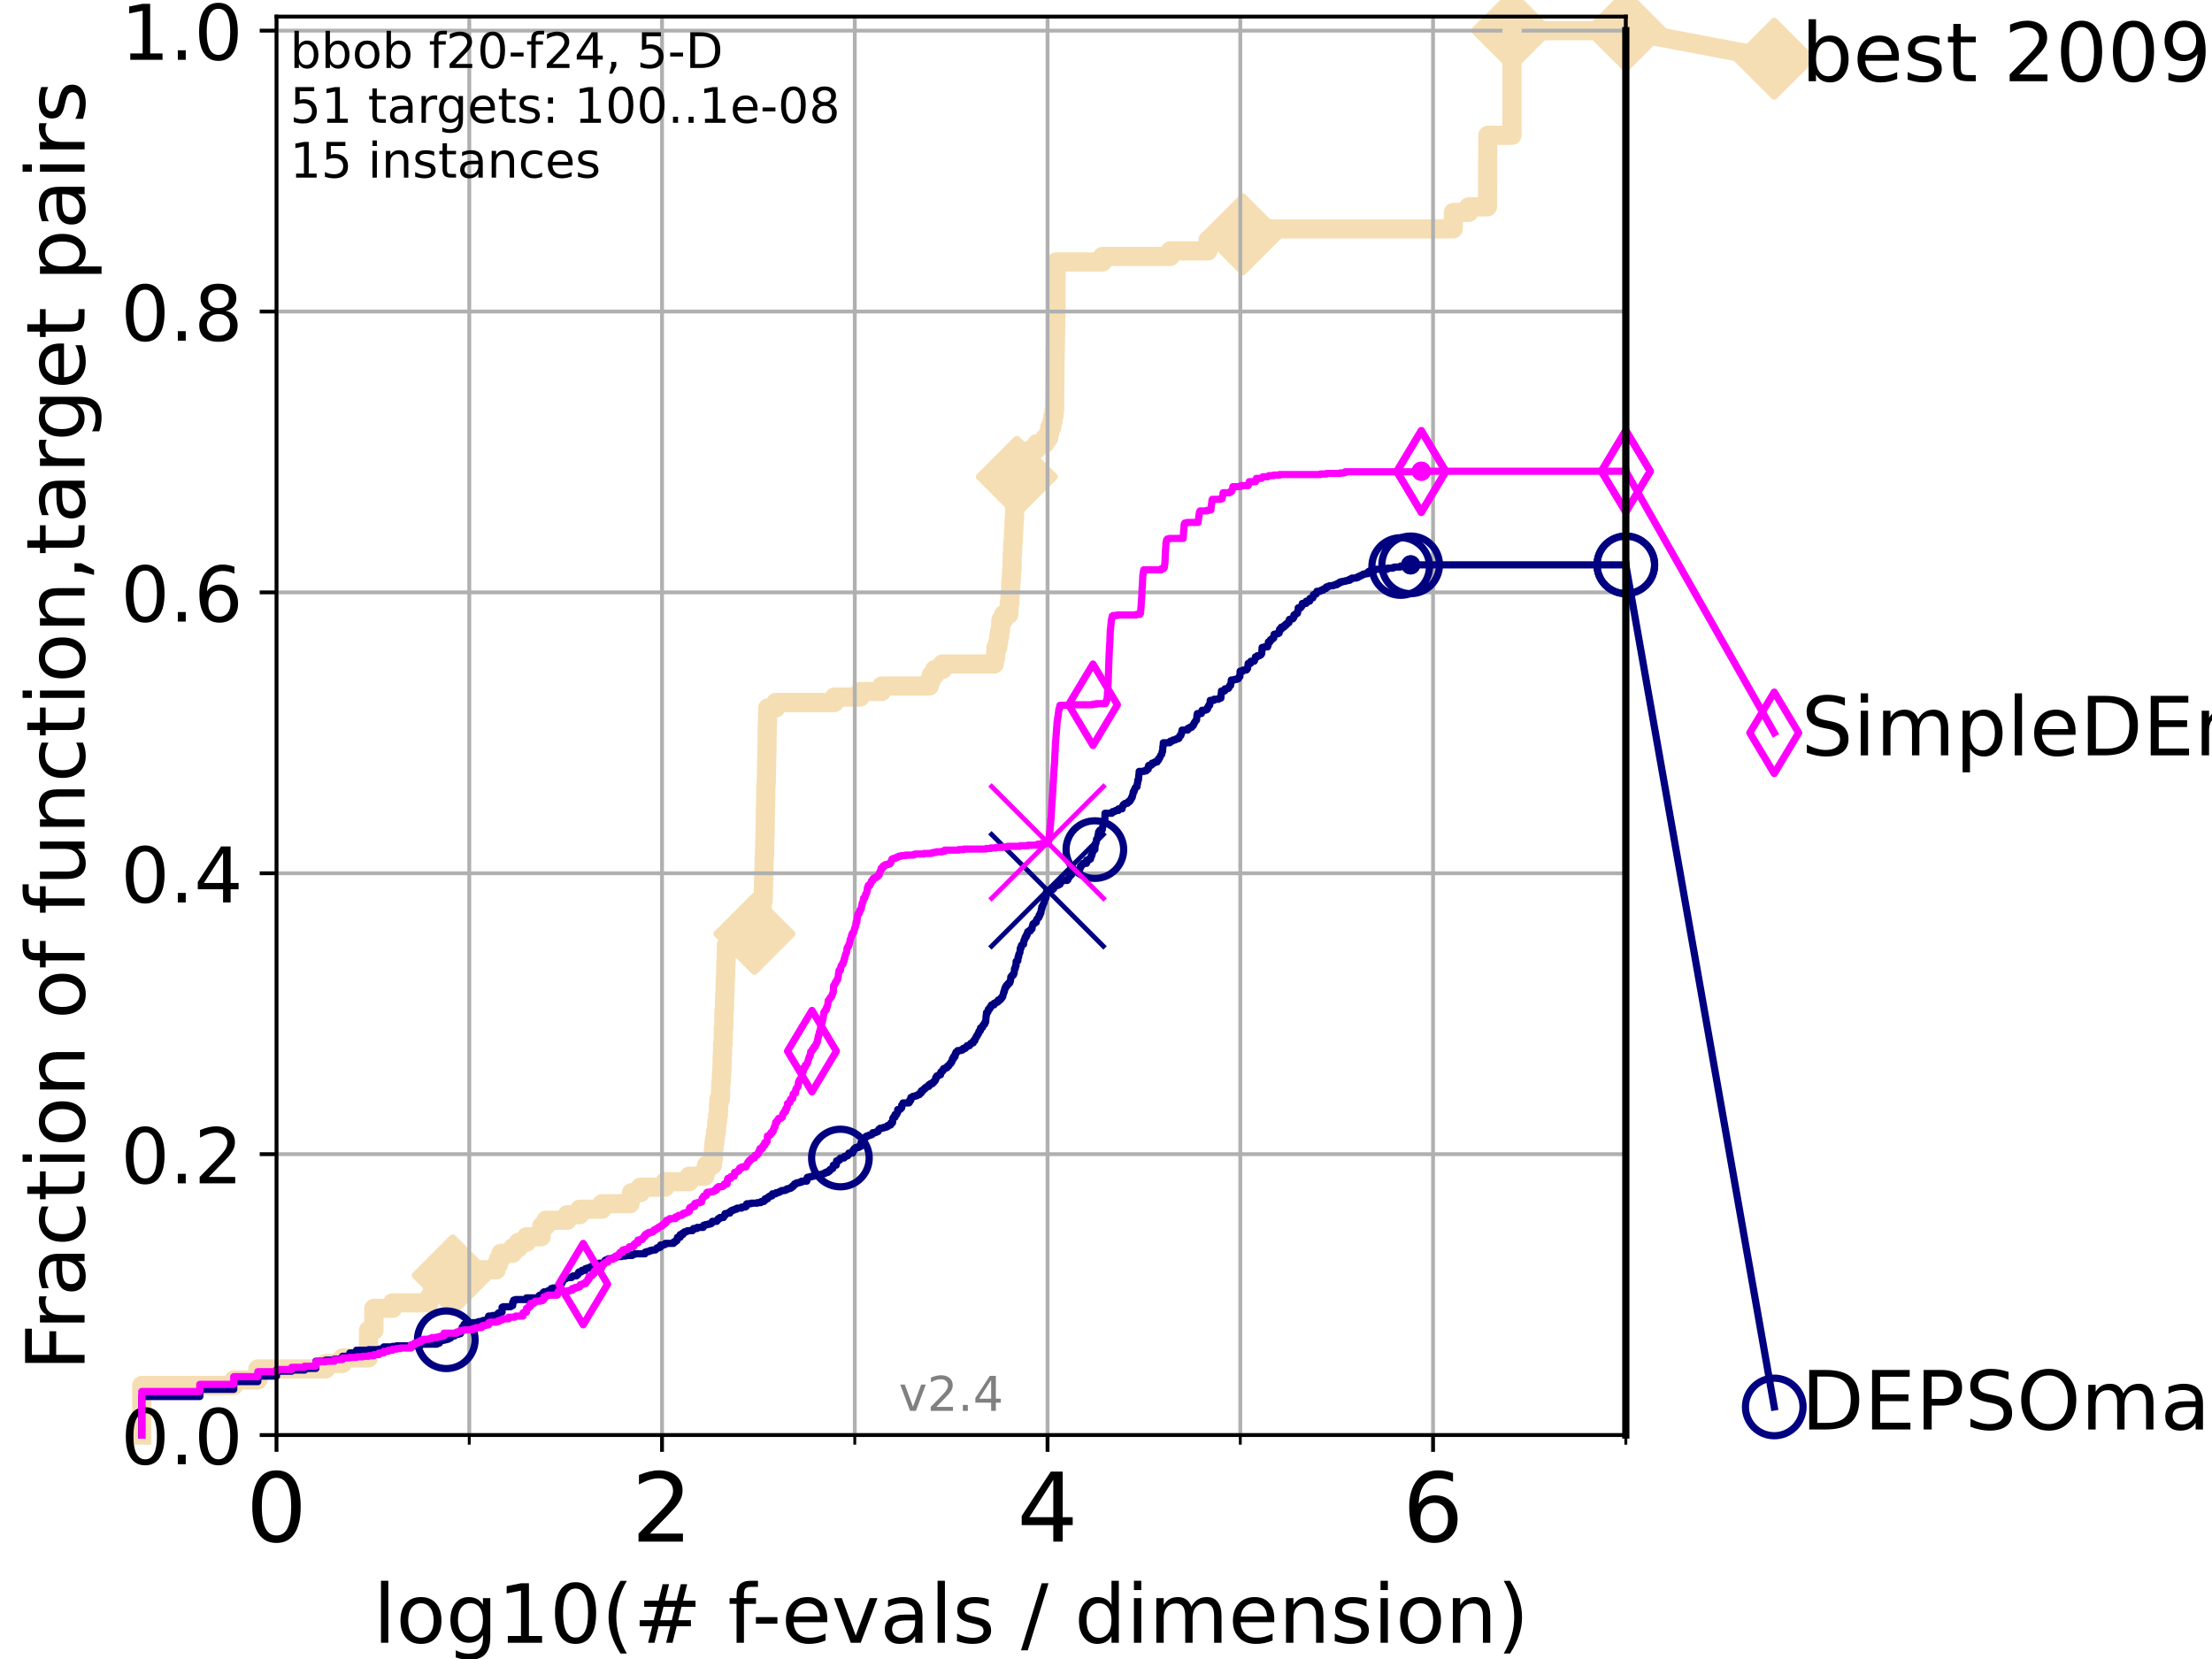 <?xml version="1.0" encoding="utf-8" standalone="no"?>
<!DOCTYPE svg PUBLIC "-//W3C//DTD SVG 1.1//EN"
  "http://www.w3.org/Graphics/SVG/1.1/DTD/svg11.dtd">
<!-- Created with matplotlib (https://matplotlib.org/) -->
<svg height="345.6pt" version="1.1" viewBox="0 0 460.8 345.6" width="460.8pt" xmlns="http://www.w3.org/2000/svg" xmlns:xlink="http://www.w3.org/1999/xlink">
 <defs>
  <style type="text/css">*{stroke-linecap:butt;stroke-linejoin:round;}</style>
 </defs>
 <g id="figure_1">
  <g id="patch_1">
   <path d="M 0 345.6 
L 460.8 345.6 
L 460.8 0 
L 0 0 
z
" style="fill:#ffffff;"/>
  </g>
  <g id="axes_1">
   <g id="patch_2">
    <path d="M 57.6 298.944 
L 338.688 298.944 
L 338.688 3.456 
L 57.6 3.456 
z
" style="fill:#ffffff;"/>
   </g>
   <g id="line2d_1">
    <path d="M 29.533 298.944 
L 29.533 288.618 
L 48.692 288.618 
L 48.692 287.471 
L 53.709 287.471 
L 53.709 285.176 
L 67.851 285.176 
L 67.851 284.029 
L 71.35 284.029 
L 71.35 282.882 
L 76.759 282.882 
L 76.759 277.145 
L 77.885 277.145 
L 77.885 272.556 
L 81.776 272.556 
L 81.776 271.409 
L 89.419 271.409 
L 89.419 270.261 
L 89.973 270.261 
L 89.973 269.114 
L 90.509 269.114 
L 90.509 267.967 
L 92.504 267.967 
L 92.504 266.82 
L 94.295 266.82 
L 94.295 265.672 
L 97.044 265.672 
L 97.044 264.525 
L 103.372 264.525 
L 103.372 263.378 
L 103.871 263.378 
L 103.871 262.23 
L 104.355 262.23 
L 104.355 261.083 
L 106.803 261.083 
L 106.803 259.936 
L 108.006 259.936 
L 108.006 258.788 
L 109.668 258.788 
L 109.668 257.641 
L 112.73 257.641 
L 112.73 256.494 
L 112.877 256.494 
L 112.877 255.346 
L 113.735 255.346 
L 113.735 254.199 
L 118.149 254.199 
L 118.149 253.052 
L 120.759 253.052 
L 120.759 251.905 
L 125.399 251.905 
L 125.399 250.757 
L 131.236 250.757 
L 131.236 249.61 
L 131.541 249.61 
L 131.541 248.463 
L 133.398 248.463 
L 133.398 247.315 
L 138.528 247.315 
L 138.528 246.168 
L 143.578 246.168 
L 143.578 245.021 
L 146.833 245.021 
L 146.833 243.873 
L 147.185 243.873 
L 147.185 242.726 
L 148.412 242.726 
L 148.412 241.579 
L 148.583 241.579 
L 148.62 239.284 
L 148.733 239.284 
L 148.733 238.137 
L 148.883 238.137 
L 148.883 236.99 
L 149.049 236.99 
L 149.049 235.842 
L 149.251 235.842 
L 149.341 233.548 
L 149.486 233.548 
L 149.486 232.4 
L 149.647 232.4 
L 149.7 230.106 
L 149.771 230.106 
L 149.771 228.958 
L 150.086 228.958 
L 150.138 225.517 
L 150.241 225.517 
L 150.31 223.222 
L 150.378 223.222 
L 150.463 219.78 
L 150.514 219.78 
L 150.531 217.485 
L 150.632 217.485 
L 150.683 214.044 
L 150.783 214.044 
L 150.8 210.602 
L 150.899 210.602 
L 150.982 207.16 
L 151.015 207.16 
L 151.097 203.718 
L 151.146 203.718 
L 151.228 200.276 
L 151.26 200.276 
L 151.341 196.834 
L 152.542 196.834 
L 152.542 195.687 
L 157.163 195.687 
L 157.163 194.539 
L 157.529 194.539 
L 157.529 193.392 
L 158.326 193.392 
L 158.434 191.097 
L 158.551 191.097 
L 158.551 189.95 
L 158.732 189.95 
L 158.785 187.656 
L 158.984 187.656 
L 159.077 183.066 
L 159.108 183.066 
L 159.201 178.477 
L 159.253 178.477 
L 159.355 173.888 
L 159.375 173.888 
L 159.457 168.151 
L 159.487 168.151 
L 159.548 163.562 
L 159.608 163.562 
L 159.718 157.826 
L 159.738 157.826 
L 159.848 150.942 
L 159.877 150.942 
L 159.927 147.5 
L 161.609 147.5 
L 161.609 146.353 
L 173.827 146.353 
L 173.827 145.205 
L 179.184 145.205 
L 179.184 144.058 
L 183.645 144.058 
L 183.645 142.911 
L 193.585 142.911 
L 193.585 141.763 
L 194.007 141.763 
L 194.007 140.616 
L 194.738 140.616 
L 194.738 139.469 
L 196.33 139.469 
L 196.33 138.322 
L 207.131 138.322 
L 207.131 137.174 
L 207.385 137.174 
L 207.475 134.88 
L 207.867 134.88 
L 207.867 133.732 
L 208.041 133.732 
L 208.041 132.585 
L 208.245 132.585 
L 208.245 131.438 
L 208.421 131.438 
L 208.508 129.143 
L 209.083 129.143 
L 209.083 127.996 
L 210.154 127.996 
L 210.249 125.701 
L 210.372 125.701 
L 210.441 123.407 
L 210.505 123.407 
L 210.576 121.112 
L 210.652 121.112 
L 210.728 118.817 
L 210.815 118.817 
L 210.873 115.375 
L 210.942 115.375 
L 210.991 113.081 
L 211.06 113.081 
L 211.145 110.786 
L 211.18 110.786 
L 211.237 108.492 
L 211.319 108.492 
L 211.375 106.197 
L 211.444 106.197 
L 211.494 103.902 
L 211.563 103.902 
L 211.627 101.608 
L 211.678 101.608 
L 211.766 99.313 
L 211.828 99.313 
L 211.881 97.019 
L 211.945 97.019 
L 211.945 95.871 
L 213.487 95.871 
L 213.487 94.724 
L 214.799 94.724 
L 214.799 93.577 
L 215.959 93.577 
L 215.959 92.429 
L 217.642 92.429 
L 217.642 91.282 
L 218.447 91.282 
L 218.447 90.135 
L 218.69 90.135 
L 218.69 88.987 
L 219.104 88.987 
L 219.104 87.84 
L 219.344 87.84 
L 219.344 86.693 
L 219.553 86.693 
L 219.553 85.546 
L 219.7 85.546 
L 219.797 72.925 
L 219.84 72.925 
L 219.948 66.041 
L 219.952 66.041 
L 220.012 54.568 
L 229.671 54.568 
L 229.671 53.421 
L 243.774 53.421 
L 243.774 52.274 
L 251.641 52.274 
L 251.65 49.979 
L 258.916 49.979 
L 258.916 47.685 
L 302.721 47.685 
L 302.769 44.243 
L 305.963 44.243 
L 305.963 43.095 
L 309.859 43.095 
L 309.95 28.18 
L 314.967 28.18 
L 314.974 6.382 
L 338.688 6.382 
L 338.688 6.382 
" style="fill:none;stroke:#f5deb3;stroke-linecap:square;stroke-width:4;"/>
   </g>
   <g id="line2d_2">
    <defs>
     <path d="M 0 7.778 
L 7.778 0 
L 0 -7.778 
L -7.778 0 
z
" id="m3b665b0708" style="stroke:#f5deb3;stroke-linejoin:miter;stroke-width:1.5;"/>
    </defs>
    <g>
     <use style="fill:#f5deb3;stroke:#f5deb3;stroke-linejoin:miter;stroke-width:1.5;" x="94.295" xlink:href="#m3b665b0708" y="265.672"/>
     <use style="fill:#f5deb3;stroke:#f5deb3;stroke-linejoin:miter;stroke-width:1.5;" x="157.163" xlink:href="#m3b665b0708" y="194.539"/>
     <use style="fill:#f5deb3;stroke:#f5deb3;stroke-linejoin:miter;stroke-width:1.5;" x="211.828" xlink:href="#m3b665b0708" y="99.313"/>
     <use style="fill:#f5deb3;stroke:#f5deb3;stroke-linejoin:miter;stroke-width:1.5;" x="258.916" xlink:href="#m3b665b0708" y="48.832"/>
     <use style="fill:#f5deb3;stroke:#f5deb3;stroke-linejoin:miter;stroke-width:1.5;" x="314.974" xlink:href="#m3b665b0708" y="6.382"/>
     <use style="fill:#f5deb3;stroke:#f5deb3;stroke-linejoin:miter;stroke-width:1.5;" x="338.688" xlink:href="#m3b665b0708" y="6.382"/>
    </g>
   </g>
   <g id="line2d_3">
    <path style="fill:none;stroke:#f5deb3;stroke-linecap:square;stroke-width:4;"/>
    <g/>
   </g>
   <g id="line2d_4">
    <path d="M 338.688 6.382 
L 369.608 12.233 
" style="fill:none;stroke:#f5deb3;stroke-linecap:square;stroke-width:4;"/>
    <g>
     <use style="fill:#f5deb3;stroke:#f5deb3;stroke-linejoin:miter;stroke-width:1.5;" x="338.688" xlink:href="#m3b665b0708" y="6.382"/>
     <use style="fill:#f5deb3;stroke:#f5deb3;stroke-linejoin:miter;stroke-width:1.5;" x="369.608" xlink:href="#m3b665b0708" y="12.233"/>
    </g>
   </g>
   <g id="matplotlib.axis_1">
    <g id="xtick_1">
     <g id="line2d_5">
      <path clip-path="url(#pd99202035b)" d="M 57.6 298.944 
L 57.6 3.456 
" style="fill:none;stroke:#b0b0b0;stroke-linecap:square;stroke-width:0.8;"/>
     </g>
     <g id="line2d_6">
      <defs>
       <path d="M 0 0 
L 0 3.5 
" id="md2b4806e38" style="stroke:#000000;stroke-width:0.8;"/>
      </defs>
      <g>
       <use style="stroke:#000000;stroke-width:0.8;" x="57.6" xlink:href="#md2b4806e38" y="298.944"/>
      </g>
     </g>
     <g id="text_1">
      <!-- 0 -->
      <g transform="translate(51.237 321.141)scale(0.2 -0.2)">
       <defs>
        <path d="M 31.781 66.406 
Q 24.172 66.406 20.328 58.906 
Q 16.5 51.422 16.5 36.375 
Q 16.5 21.391 20.328 13.891 
Q 24.172 6.391 31.781 6.391 
Q 39.453 6.391 43.281 13.891 
Q 47.125 21.391 47.125 36.375 
Q 47.125 51.422 43.281 58.906 
Q 39.453 66.406 31.781 66.406 
z
M 31.781 74.219 
Q 44.047 74.219 50.516 64.516 
Q 56.984 54.828 56.984 36.375 
Q 56.984 17.969 50.516 8.266 
Q 44.047 -1.422 31.781 -1.422 
Q 19.531 -1.422 13.062 8.266 
Q 6.594 17.969 6.594 36.375 
Q 6.594 54.828 13.062 64.516 
Q 19.531 74.219 31.781 74.219 
z
" id="DejaVuSans-48"/>
       </defs>
       <use xlink:href="#DejaVuSans-48"/>
      </g>
     </g>
    </g>
    <g id="xtick_2">
     <g id="line2d_7">
      <path clip-path="url(#pd99202035b)" d="M 137.911 298.944 
L 137.911 3.456 
" style="fill:none;stroke:#b0b0b0;stroke-linecap:square;stroke-width:0.8;"/>
     </g>
     <g id="line2d_8">
      <g>
       <use style="stroke:#000000;stroke-width:0.8;" x="137.911" xlink:href="#md2b4806e38" y="298.944"/>
      </g>
     </g>
     <g id="text_2">
      <!-- 2 -->
      <g transform="translate(131.548 321.141)scale(0.2 -0.2)">
       <defs>
        <path d="M 19.188 8.297 
L 53.609 8.297 
L 53.609 0 
L 7.328 0 
L 7.328 8.297 
Q 12.938 14.109 22.625 23.891 
Q 32.328 33.688 34.812 36.531 
Q 39.547 41.844 41.422 45.531 
Q 43.312 49.219 43.312 52.781 
Q 43.312 58.594 39.234 62.25 
Q 35.156 65.922 28.609 65.922 
Q 23.969 65.922 18.812 64.312 
Q 13.672 62.703 7.812 59.422 
L 7.812 69.391 
Q 13.766 71.781 18.938 73 
Q 24.125 74.219 28.422 74.219 
Q 39.75 74.219 46.484 68.547 
Q 53.219 62.891 53.219 53.422 
Q 53.219 48.922 51.531 44.891 
Q 49.859 40.875 45.406 35.406 
Q 44.188 33.984 37.641 27.219 
Q 31.109 20.453 19.188 8.297 
z
" id="DejaVuSans-50"/>
       </defs>
       <use xlink:href="#DejaVuSans-50"/>
      </g>
     </g>
    </g>
    <g id="xtick_3">
     <g id="line2d_9">
      <path clip-path="url(#pd99202035b)" d="M 218.222 298.944 
L 218.222 3.456 
" style="fill:none;stroke:#b0b0b0;stroke-linecap:square;stroke-width:0.8;"/>
     </g>
     <g id="line2d_10">
      <g>
       <use style="stroke:#000000;stroke-width:0.8;" x="218.222" xlink:href="#md2b4806e38" y="298.944"/>
      </g>
     </g>
     <g id="text_3">
      <!-- 4 -->
      <g transform="translate(211.859 321.141)scale(0.2 -0.2)">
       <defs>
        <path d="M 37.797 64.312 
L 12.891 25.391 
L 37.797 25.391 
z
M 35.203 72.906 
L 47.609 72.906 
L 47.609 25.391 
L 58.016 25.391 
L 58.016 17.188 
L 47.609 17.188 
L 47.609 0 
L 37.797 0 
L 37.797 17.188 
L 4.891 17.188 
L 4.891 26.703 
z
" id="DejaVuSans-52"/>
       </defs>
       <use xlink:href="#DejaVuSans-52"/>
      </g>
     </g>
    </g>
    <g id="xtick_4">
     <g id="line2d_11">
      <path clip-path="url(#pd99202035b)" d="M 298.533 298.944 
L 298.533 3.456 
" style="fill:none;stroke:#b0b0b0;stroke-linecap:square;stroke-width:0.8;"/>
     </g>
     <g id="line2d_12">
      <g>
       <use style="stroke:#000000;stroke-width:0.8;" x="298.533" xlink:href="#md2b4806e38" y="298.944"/>
      </g>
     </g>
     <g id="text_4">
      <!-- 6 -->
      <g transform="translate(292.17 321.141)scale(0.2 -0.2)">
       <defs>
        <path d="M 33.016 40.375 
Q 26.375 40.375 22.484 35.828 
Q 18.609 31.297 18.609 23.391 
Q 18.609 15.531 22.484 10.953 
Q 26.375 6.391 33.016 6.391 
Q 39.656 6.391 43.531 10.953 
Q 47.406 15.531 47.406 23.391 
Q 47.406 31.297 43.531 35.828 
Q 39.656 40.375 33.016 40.375 
z
M 52.594 71.297 
L 52.594 62.312 
Q 48.875 64.062 45.094 64.984 
Q 41.312 65.922 37.594 65.922 
Q 27.828 65.922 22.672 59.328 
Q 17.531 52.734 16.797 39.406 
Q 19.672 43.656 24.016 45.922 
Q 28.375 48.188 33.594 48.188 
Q 44.578 48.188 50.953 41.516 
Q 57.328 34.859 57.328 23.391 
Q 57.328 12.156 50.688 5.359 
Q 44.047 -1.422 33.016 -1.422 
Q 20.359 -1.422 13.672 8.266 
Q 6.984 17.969 6.984 36.375 
Q 6.984 53.656 15.188 63.938 
Q 23.391 74.219 37.203 74.219 
Q 40.922 74.219 44.703 73.484 
Q 48.484 72.75 52.594 71.297 
z
" id="DejaVuSans-54"/>
       </defs>
       <use xlink:href="#DejaVuSans-54"/>
      </g>
     </g>
    </g>
    <g id="xtick_5">
     <g id="line2d_13">
      <path clip-path="url(#pd99202035b)" d="M 97.755 298.944 
L 97.755 3.456 
" style="fill:none;stroke:#b0b0b0;stroke-linecap:square;stroke-width:0.8;"/>
     </g>
     <g id="line2d_14">
      <defs>
       <path d="M 0 0 
L 0 2 
" id="m1ee5c1bacb" style="stroke:#000000;stroke-width:0.6;"/>
      </defs>
      <g>
       <use style="stroke:#000000;stroke-width:0.6;" x="97.755" xlink:href="#m1ee5c1bacb" y="298.944"/>
      </g>
     </g>
    </g>
    <g id="xtick_6">
     <g id="line2d_15">
      <path clip-path="url(#pd99202035b)" d="M 178.066 298.944 
L 178.066 3.456 
" style="fill:none;stroke:#b0b0b0;stroke-linecap:square;stroke-width:0.8;"/>
     </g>
     <g id="line2d_16">
      <g>
       <use style="stroke:#000000;stroke-width:0.6;" x="178.066" xlink:href="#m1ee5c1bacb" y="298.944"/>
      </g>
     </g>
    </g>
    <g id="xtick_7">
     <g id="line2d_17">
      <path clip-path="url(#pd99202035b)" d="M 258.377 298.944 
L 258.377 3.456 
" style="fill:none;stroke:#b0b0b0;stroke-linecap:square;stroke-width:0.8;"/>
     </g>
     <g id="line2d_18">
      <g>
       <use style="stroke:#000000;stroke-width:0.6;" x="258.377" xlink:href="#m1ee5c1bacb" y="298.944"/>
      </g>
     </g>
    </g>
    <g id="xtick_8">
     <g id="line2d_19">
      <path clip-path="url(#pd99202035b)" d="M 338.688 298.944 
L 338.688 3.456 
" style="fill:none;stroke:#b0b0b0;stroke-linecap:square;stroke-width:0.8;"/>
     </g>
     <g id="line2d_20">
      <g>
       <use style="stroke:#000000;stroke-width:0.6;" x="338.688" xlink:href="#m1ee5c1bacb" y="298.944"/>
      </g>
     </g>
    </g>
    <g id="text_5">
     <!-- log10(# f-evals / dimension) -->
     <g transform="translate(77.764 342.218)scale(0.17 -0.17)">
      <defs>
       <path d="M 9.422 75.984 
L 18.406 75.984 
L 18.406 0 
L 9.422 0 
z
" id="DejaVuSans-108"/>
       <path d="M 30.609 48.391 
Q 23.391 48.391 19.188 42.75 
Q 14.984 37.109 14.984 27.297 
Q 14.984 17.484 19.156 11.844 
Q 23.344 6.203 30.609 6.203 
Q 37.797 6.203 41.984 11.859 
Q 46.188 17.531 46.188 27.297 
Q 46.188 37.016 41.984 42.703 
Q 37.797 48.391 30.609 48.391 
z
M 30.609 56 
Q 42.328 56 49.016 48.375 
Q 55.719 40.766 55.719 27.297 
Q 55.719 13.875 49.016 6.219 
Q 42.328 -1.422 30.609 -1.422 
Q 18.844 -1.422 12.172 6.219 
Q 5.516 13.875 5.516 27.297 
Q 5.516 40.766 12.172 48.375 
Q 18.844 56 30.609 56 
z
" id="DejaVuSans-111"/>
       <path d="M 45.406 27.984 
Q 45.406 37.75 41.375 43.109 
Q 37.359 48.484 30.078 48.484 
Q 22.859 48.484 18.828 43.109 
Q 14.797 37.75 14.797 27.984 
Q 14.797 18.266 18.828 12.891 
Q 22.859 7.516 30.078 7.516 
Q 37.359 7.516 41.375 12.891 
Q 45.406 18.266 45.406 27.984 
z
M 54.391 6.781 
Q 54.391 -7.172 48.188 -13.984 
Q 42 -20.797 29.203 -20.797 
Q 24.469 -20.797 20.266 -20.094 
Q 16.062 -19.391 12.109 -17.922 
L 12.109 -9.188 
Q 16.062 -11.328 19.922 -12.344 
Q 23.781 -13.375 27.781 -13.375 
Q 36.625 -13.375 41.016 -8.766 
Q 45.406 -4.156 45.406 5.172 
L 45.406 9.625 
Q 42.625 4.781 38.281 2.391 
Q 33.938 0 27.875 0 
Q 17.828 0 11.672 7.656 
Q 5.516 15.328 5.516 27.984 
Q 5.516 40.672 11.672 48.328 
Q 17.828 56 27.875 56 
Q 33.938 56 38.281 53.609 
Q 42.625 51.219 45.406 46.391 
L 45.406 54.688 
L 54.391 54.688 
z
" id="DejaVuSans-103"/>
       <path d="M 12.406 8.297 
L 28.516 8.297 
L 28.516 63.922 
L 10.984 60.406 
L 10.984 69.391 
L 28.422 72.906 
L 38.281 72.906 
L 38.281 8.297 
L 54.391 8.297 
L 54.391 0 
L 12.406 0 
z
" id="DejaVuSans-49"/>
       <path d="M 31 75.875 
Q 24.469 64.656 21.281 53.656 
Q 18.109 42.672 18.109 31.391 
Q 18.109 20.125 21.312 9.062 
Q 24.516 -2 31 -13.188 
L 23.188 -13.188 
Q 15.875 -1.703 12.234 9.375 
Q 8.594 20.453 8.594 31.391 
Q 8.594 42.281 12.203 53.312 
Q 15.828 64.359 23.188 75.875 
z
" id="DejaVuSans-40"/>
       <path d="M 51.125 44 
L 36.922 44 
L 32.812 27.688 
L 47.125 27.688 
z
M 43.797 71.781 
L 38.719 51.516 
L 52.984 51.516 
L 58.109 71.781 
L 65.922 71.781 
L 60.891 51.516 
L 76.125 51.516 
L 76.125 44 
L 58.984 44 
L 54.984 27.688 
L 70.516 27.688 
L 70.516 20.219 
L 53.078 20.219 
L 48 0 
L 40.188 0 
L 45.219 20.219 
L 30.906 20.219 
L 25.875 0 
L 18.016 0 
L 23.094 20.219 
L 7.719 20.219 
L 7.719 27.688 
L 24.906 27.688 
L 29 44 
L 13.281 44 
L 13.281 51.516 
L 30.906 51.516 
L 35.891 71.781 
z
" id="DejaVuSans-35"/>
       <path id="DejaVuSans-32"/>
       <path d="M 37.109 75.984 
L 37.109 68.5 
L 28.516 68.5 
Q 23.688 68.5 21.797 66.547 
Q 19.922 64.594 19.922 59.516 
L 19.922 54.688 
L 34.719 54.688 
L 34.719 47.703 
L 19.922 47.703 
L 19.922 0 
L 10.891 0 
L 10.891 47.703 
L 2.297 47.703 
L 2.297 54.688 
L 10.891 54.688 
L 10.891 58.5 
Q 10.891 67.625 15.141 71.797 
Q 19.391 75.984 28.609 75.984 
z
" id="DejaVuSans-102"/>
       <path d="M 4.891 31.391 
L 31.203 31.391 
L 31.203 23.391 
L 4.891 23.391 
z
" id="DejaVuSans-45"/>
       <path d="M 56.203 29.594 
L 56.203 25.203 
L 14.891 25.203 
Q 15.484 15.922 20.484 11.062 
Q 25.484 6.203 34.422 6.203 
Q 39.594 6.203 44.453 7.469 
Q 49.312 8.734 54.109 11.281 
L 54.109 2.781 
Q 49.266 0.734 44.188 -0.344 
Q 39.109 -1.422 33.891 -1.422 
Q 20.797 -1.422 13.156 6.188 
Q 5.516 13.812 5.516 26.812 
Q 5.516 40.234 12.766 48.109 
Q 20.016 56 32.328 56 
Q 43.359 56 49.781 48.891 
Q 56.203 41.797 56.203 29.594 
z
M 47.219 32.234 
Q 47.125 39.594 43.094 43.984 
Q 39.062 48.391 32.422 48.391 
Q 24.906 48.391 20.391 44.141 
Q 15.875 39.891 15.188 32.172 
z
" id="DejaVuSans-101"/>
       <path d="M 2.984 54.688 
L 12.5 54.688 
L 29.594 8.797 
L 46.688 54.688 
L 56.203 54.688 
L 35.688 0 
L 23.484 0 
z
" id="DejaVuSans-118"/>
       <path d="M 34.281 27.484 
Q 23.391 27.484 19.188 25 
Q 14.984 22.516 14.984 16.5 
Q 14.984 11.719 18.141 8.906 
Q 21.297 6.109 26.703 6.109 
Q 34.188 6.109 38.703 11.406 
Q 43.219 16.703 43.219 25.484 
L 43.219 27.484 
z
M 52.203 31.203 
L 52.203 0 
L 43.219 0 
L 43.219 8.297 
Q 40.141 3.328 35.547 0.953 
Q 30.953 -1.422 24.312 -1.422 
Q 15.922 -1.422 10.953 3.297 
Q 6 8.016 6 15.922 
Q 6 25.141 12.172 29.828 
Q 18.359 34.516 30.609 34.516 
L 43.219 34.516 
L 43.219 35.406 
Q 43.219 41.609 39.141 45 
Q 35.062 48.391 27.688 48.391 
Q 23 48.391 18.547 47.266 
Q 14.109 46.141 10.016 43.891 
L 10.016 52.203 
Q 14.938 54.109 19.578 55.047 
Q 24.219 56 28.609 56 
Q 40.484 56 46.344 49.844 
Q 52.203 43.703 52.203 31.203 
z
" id="DejaVuSans-97"/>
       <path d="M 44.281 53.078 
L 44.281 44.578 
Q 40.484 46.531 36.375 47.5 
Q 32.281 48.484 27.875 48.484 
Q 21.188 48.484 17.844 46.438 
Q 14.5 44.391 14.5 40.281 
Q 14.5 37.156 16.891 35.375 
Q 19.281 33.594 26.516 31.984 
L 29.594 31.297 
Q 39.156 29.25 43.188 25.516 
Q 47.219 21.781 47.219 15.094 
Q 47.219 7.469 41.188 3.016 
Q 35.156 -1.422 24.609 -1.422 
Q 20.219 -1.422 15.453 -0.562 
Q 10.688 0.297 5.422 2 
L 5.422 11.281 
Q 10.406 8.688 15.234 7.391 
Q 20.062 6.109 24.812 6.109 
Q 31.156 6.109 34.562 8.281 
Q 37.984 10.453 37.984 14.406 
Q 37.984 18.062 35.516 20.016 
Q 33.062 21.969 24.703 23.781 
L 21.578 24.516 
Q 13.234 26.266 9.516 29.906 
Q 5.812 33.547 5.812 39.891 
Q 5.812 47.609 11.281 51.797 
Q 16.75 56 26.812 56 
Q 31.781 56 36.172 55.266 
Q 40.578 54.547 44.281 53.078 
z
" id="DejaVuSans-115"/>
       <path d="M 25.391 72.906 
L 33.688 72.906 
L 8.297 -9.281 
L 0 -9.281 
z
" id="DejaVuSans-47"/>
       <path d="M 45.406 46.391 
L 45.406 75.984 
L 54.391 75.984 
L 54.391 0 
L 45.406 0 
L 45.406 8.203 
Q 42.578 3.328 38.25 0.953 
Q 33.938 -1.422 27.875 -1.422 
Q 17.969 -1.422 11.734 6.484 
Q 5.516 14.406 5.516 27.297 
Q 5.516 40.188 11.734 48.094 
Q 17.969 56 27.875 56 
Q 33.938 56 38.25 53.625 
Q 42.578 51.266 45.406 46.391 
z
M 14.797 27.297 
Q 14.797 17.391 18.875 11.75 
Q 22.953 6.109 30.078 6.109 
Q 37.203 6.109 41.297 11.75 
Q 45.406 17.391 45.406 27.297 
Q 45.406 37.203 41.297 42.844 
Q 37.203 48.484 30.078 48.484 
Q 22.953 48.484 18.875 42.844 
Q 14.797 37.203 14.797 27.297 
z
" id="DejaVuSans-100"/>
       <path d="M 9.422 54.688 
L 18.406 54.688 
L 18.406 0 
L 9.422 0 
z
M 9.422 75.984 
L 18.406 75.984 
L 18.406 64.594 
L 9.422 64.594 
z
" id="DejaVuSans-105"/>
       <path d="M 52 44.188 
Q 55.375 50.25 60.062 53.125 
Q 64.75 56 71.094 56 
Q 79.641 56 84.281 50.016 
Q 88.922 44.047 88.922 33.016 
L 88.922 0 
L 79.891 0 
L 79.891 32.719 
Q 79.891 40.578 77.094 44.375 
Q 74.312 48.188 68.609 48.188 
Q 61.625 48.188 57.562 43.547 
Q 53.516 38.922 53.516 30.906 
L 53.516 0 
L 44.484 0 
L 44.484 32.719 
Q 44.484 40.625 41.703 44.406 
Q 38.922 48.188 33.109 48.188 
Q 26.219 48.188 22.156 43.531 
Q 18.109 38.875 18.109 30.906 
L 18.109 0 
L 9.078 0 
L 9.078 54.688 
L 18.109 54.688 
L 18.109 46.188 
Q 21.188 51.219 25.484 53.609 
Q 29.781 56 35.688 56 
Q 41.656 56 45.828 52.969 
Q 50 49.953 52 44.188 
z
" id="DejaVuSans-109"/>
       <path d="M 54.891 33.016 
L 54.891 0 
L 45.906 0 
L 45.906 32.719 
Q 45.906 40.484 42.875 44.328 
Q 39.844 48.188 33.797 48.188 
Q 26.516 48.188 22.312 43.547 
Q 18.109 38.922 18.109 30.906 
L 18.109 0 
L 9.078 0 
L 9.078 54.688 
L 18.109 54.688 
L 18.109 46.188 
Q 21.344 51.125 25.703 53.562 
Q 30.078 56 35.797 56 
Q 45.219 56 50.047 50.172 
Q 54.891 44.344 54.891 33.016 
z
" id="DejaVuSans-110"/>
       <path d="M 8.016 75.875 
L 15.828 75.875 
Q 23.141 64.359 26.781 53.312 
Q 30.422 42.281 30.422 31.391 
Q 30.422 20.453 26.781 9.375 
Q 23.141 -1.703 15.828 -13.188 
L 8.016 -13.188 
Q 14.5 -2 17.703 9.062 
Q 20.906 20.125 20.906 31.391 
Q 20.906 42.672 17.703 53.656 
Q 14.5 64.656 8.016 75.875 
z
" id="DejaVuSans-41"/>
      </defs>
      <use xlink:href="#DejaVuSans-108"/>
      <use x="27.783" xlink:href="#DejaVuSans-111"/>
      <use x="88.965" xlink:href="#DejaVuSans-103"/>
      <use x="152.441" xlink:href="#DejaVuSans-49"/>
      <use x="216.064" xlink:href="#DejaVuSans-48"/>
      <use x="279.688" xlink:href="#DejaVuSans-40"/>
      <use x="318.701" xlink:href="#DejaVuSans-35"/>
      <use x="402.49" xlink:href="#DejaVuSans-32"/>
      <use x="434.277" xlink:href="#DejaVuSans-102"/>
      <use x="463.982" xlink:href="#DejaVuSans-45"/>
      <use x="500.066" xlink:href="#DejaVuSans-101"/>
      <use x="561.59" xlink:href="#DejaVuSans-118"/>
      <use x="620.77" xlink:href="#DejaVuSans-97"/>
      <use x="682.049" xlink:href="#DejaVuSans-108"/>
      <use x="709.832" xlink:href="#DejaVuSans-115"/>
      <use x="761.932" xlink:href="#DejaVuSans-32"/>
      <use x="793.719" xlink:href="#DejaVuSans-47"/>
      <use x="827.41" xlink:href="#DejaVuSans-32"/>
      <use x="859.197" xlink:href="#DejaVuSans-100"/>
      <use x="922.674" xlink:href="#DejaVuSans-105"/>
      <use x="950.457" xlink:href="#DejaVuSans-109"/>
      <use x="1047.869" xlink:href="#DejaVuSans-101"/>
      <use x="1109.393" xlink:href="#DejaVuSans-110"/>
      <use x="1172.771" xlink:href="#DejaVuSans-115"/>
      <use x="1224.871" xlink:href="#DejaVuSans-105"/>
      <use x="1252.654" xlink:href="#DejaVuSans-111"/>
      <use x="1313.836" xlink:href="#DejaVuSans-110"/>
      <use x="1377.215" xlink:href="#DejaVuSans-41"/>
     </g>
    </g>
   </g>
   <g id="matplotlib.axis_2">
    <g id="ytick_1">
     <g id="line2d_21">
      <path clip-path="url(#pd99202035b)" d="M 57.6 298.944 
L 338.688 298.944 
" style="fill:none;stroke:#b0b0b0;stroke-linecap:square;stroke-width:0.8;"/>
     </g>
     <g id="line2d_22">
      <defs>
       <path d="M 0 0 
L -3.5 0 
" id="m8acb591aa4" style="stroke:#000000;stroke-width:0.8;"/>
      </defs>
      <g>
       <use style="stroke:#000000;stroke-width:0.8;" x="57.6" xlink:href="#m8acb591aa4" y="298.944"/>
      </g>
     </g>
     <g id="text_6">
      <!-- 0.0 -->
      <g transform="translate(25.155 305.023)scale(0.16 -0.16)">
       <defs>
        <path d="M 10.688 12.406 
L 21 12.406 
L 21 0 
L 10.688 0 
z
" id="DejaVuSans-46"/>
       </defs>
       <use xlink:href="#DejaVuSans-48"/>
       <use x="63.623" xlink:href="#DejaVuSans-46"/>
       <use x="95.41" xlink:href="#DejaVuSans-48"/>
      </g>
     </g>
    </g>
    <g id="ytick_2">
     <g id="line2d_23">
      <path clip-path="url(#pd99202035b)" d="M 57.6 240.432 
L 338.688 240.432 
" style="fill:none;stroke:#b0b0b0;stroke-linecap:square;stroke-width:0.8;"/>
     </g>
     <g id="line2d_24">
      <g>
       <use style="stroke:#000000;stroke-width:0.8;" x="57.6" xlink:href="#m8acb591aa4" y="240.432"/>
      </g>
     </g>
     <g id="text_7">
      <!-- 0.2 -->
      <g transform="translate(25.155 246.51)scale(0.16 -0.16)">
       <use xlink:href="#DejaVuSans-48"/>
       <use x="63.623" xlink:href="#DejaVuSans-46"/>
       <use x="95.41" xlink:href="#DejaVuSans-50"/>
      </g>
     </g>
    </g>
    <g id="ytick_3">
     <g id="line2d_25">
      <path clip-path="url(#pd99202035b)" d="M 57.6 181.919 
L 338.688 181.919 
" style="fill:none;stroke:#b0b0b0;stroke-linecap:square;stroke-width:0.8;"/>
     </g>
     <g id="line2d_26">
      <g>
       <use style="stroke:#000000;stroke-width:0.8;" x="57.6" xlink:href="#m8acb591aa4" y="181.919"/>
      </g>
     </g>
     <g id="text_8">
      <!-- 0.4 -->
      <g transform="translate(25.155 187.998)scale(0.16 -0.16)">
       <use xlink:href="#DejaVuSans-48"/>
       <use x="63.623" xlink:href="#DejaVuSans-46"/>
       <use x="95.41" xlink:href="#DejaVuSans-52"/>
      </g>
     </g>
    </g>
    <g id="ytick_4">
     <g id="line2d_27">
      <path clip-path="url(#pd99202035b)" d="M 57.6 123.407 
L 338.688 123.407 
" style="fill:none;stroke:#b0b0b0;stroke-linecap:square;stroke-width:0.8;"/>
     </g>
     <g id="line2d_28">
      <g>
       <use style="stroke:#000000;stroke-width:0.8;" x="57.6" xlink:href="#m8acb591aa4" y="123.407"/>
      </g>
     </g>
     <g id="text_9">
      <!-- 0.6 -->
      <g transform="translate(25.155 129.485)scale(0.16 -0.16)">
       <use xlink:href="#DejaVuSans-48"/>
       <use x="63.623" xlink:href="#DejaVuSans-46"/>
       <use x="95.41" xlink:href="#DejaVuSans-54"/>
      </g>
     </g>
    </g>
    <g id="ytick_5">
     <g id="line2d_29">
      <path clip-path="url(#pd99202035b)" d="M 57.6 64.894 
L 338.688 64.894 
" style="fill:none;stroke:#b0b0b0;stroke-linecap:square;stroke-width:0.8;"/>
     </g>
     <g id="line2d_30">
      <g>
       <use style="stroke:#000000;stroke-width:0.8;" x="57.6" xlink:href="#m8acb591aa4" y="64.894"/>
      </g>
     </g>
     <g id="text_10">
      <!-- 0.8 -->
      <g transform="translate(25.155 70.973)scale(0.16 -0.16)">
       <defs>
        <path d="M 31.781 34.625 
Q 24.75 34.625 20.719 30.859 
Q 16.703 27.094 16.703 20.516 
Q 16.703 13.922 20.719 10.156 
Q 24.75 6.391 31.781 6.391 
Q 38.812 6.391 42.859 10.172 
Q 46.922 13.969 46.922 20.516 
Q 46.922 27.094 42.891 30.859 
Q 38.875 34.625 31.781 34.625 
z
M 21.922 38.812 
Q 15.578 40.375 12.031 44.719 
Q 8.5 49.078 8.5 55.328 
Q 8.5 64.062 14.719 69.141 
Q 20.953 74.219 31.781 74.219 
Q 42.672 74.219 48.875 69.141 
Q 55.078 64.062 55.078 55.328 
Q 55.078 49.078 51.531 44.719 
Q 48 40.375 41.703 38.812 
Q 48.828 37.156 52.797 32.312 
Q 56.781 27.484 56.781 20.516 
Q 56.781 9.906 50.312 4.234 
Q 43.844 -1.422 31.781 -1.422 
Q 19.734 -1.422 13.25 4.234 
Q 6.781 9.906 6.781 20.516 
Q 6.781 27.484 10.781 32.312 
Q 14.797 37.156 21.922 38.812 
z
M 18.312 54.391 
Q 18.312 48.734 21.844 45.562 
Q 25.391 42.391 31.781 42.391 
Q 38.141 42.391 41.719 45.562 
Q 45.312 48.734 45.312 54.391 
Q 45.312 60.062 41.719 63.234 
Q 38.141 66.406 31.781 66.406 
Q 25.391 66.406 21.844 63.234 
Q 18.312 60.062 18.312 54.391 
z
" id="DejaVuSans-56"/>
       </defs>
       <use xlink:href="#DejaVuSans-48"/>
       <use x="63.623" xlink:href="#DejaVuSans-46"/>
       <use x="95.41" xlink:href="#DejaVuSans-56"/>
      </g>
     </g>
    </g>
    <g id="ytick_6">
     <g id="line2d_31">
      <path clip-path="url(#pd99202035b)" d="M 57.6 6.382 
L 338.688 6.382 
" style="fill:none;stroke:#b0b0b0;stroke-linecap:square;stroke-width:0.8;"/>
     </g>
     <g id="line2d_32">
      <g>
       <use style="stroke:#000000;stroke-width:0.8;" x="57.6" xlink:href="#m8acb591aa4" y="6.382"/>
      </g>
     </g>
     <g id="text_11">
      <!-- 1.0 -->
      <g transform="translate(25.155 12.46)scale(0.16 -0.16)">
       <use xlink:href="#DejaVuSans-49"/>
       <use x="63.623" xlink:href="#DejaVuSans-46"/>
       <use x="95.41" xlink:href="#DejaVuSans-48"/>
      </g>
     </g>
    </g>
    <g id="text_12">
     <!-- Fraction of function,target pairs -->
     <g transform="translate(17.62 285.585)rotate(-90)scale(0.17 -0.17)">
      <defs>
       <path d="M 9.812 72.906 
L 51.703 72.906 
L 51.703 64.594 
L 19.672 64.594 
L 19.672 43.109 
L 48.578 43.109 
L 48.578 34.812 
L 19.672 34.812 
L 19.672 0 
L 9.812 0 
z
" id="DejaVuSans-70"/>
       <path d="M 41.109 46.297 
Q 39.594 47.172 37.812 47.578 
Q 36.031 48 33.891 48 
Q 26.266 48 22.188 43.047 
Q 18.109 38.094 18.109 28.812 
L 18.109 0 
L 9.078 0 
L 9.078 54.688 
L 18.109 54.688 
L 18.109 46.188 
Q 20.953 51.172 25.484 53.578 
Q 30.031 56 36.531 56 
Q 37.453 56 38.578 55.875 
Q 39.703 55.766 41.062 55.516 
z
" id="DejaVuSans-114"/>
       <path d="M 48.781 52.594 
L 48.781 44.188 
Q 44.969 46.297 41.141 47.344 
Q 37.312 48.391 33.406 48.391 
Q 24.656 48.391 19.812 42.844 
Q 14.984 37.312 14.984 27.297 
Q 14.984 17.281 19.812 11.734 
Q 24.656 6.203 33.406 6.203 
Q 37.312 6.203 41.141 7.25 
Q 44.969 8.297 48.781 10.406 
L 48.781 2.094 
Q 45.016 0.344 40.984 -0.531 
Q 36.969 -1.422 32.422 -1.422 
Q 20.062 -1.422 12.781 6.344 
Q 5.516 14.109 5.516 27.297 
Q 5.516 40.672 12.859 48.328 
Q 20.219 56 33.016 56 
Q 37.156 56 41.109 55.141 
Q 45.062 54.297 48.781 52.594 
z
" id="DejaVuSans-99"/>
       <path d="M 18.312 70.219 
L 18.312 54.688 
L 36.812 54.688 
L 36.812 47.703 
L 18.312 47.703 
L 18.312 18.016 
Q 18.312 11.328 20.141 9.422 
Q 21.969 7.516 27.594 7.516 
L 36.812 7.516 
L 36.812 0 
L 27.594 0 
Q 17.188 0 13.234 3.875 
Q 9.281 7.766 9.281 18.016 
L 9.281 47.703 
L 2.688 47.703 
L 2.688 54.688 
L 9.281 54.688 
L 9.281 70.219 
z
" id="DejaVuSans-116"/>
       <path d="M 8.5 21.578 
L 8.5 54.688 
L 17.484 54.688 
L 17.484 21.922 
Q 17.484 14.156 20.5 10.266 
Q 23.531 6.391 29.594 6.391 
Q 36.859 6.391 41.078 11.031 
Q 45.312 15.672 45.312 23.688 
L 45.312 54.688 
L 54.297 54.688 
L 54.297 0 
L 45.312 0 
L 45.312 8.406 
Q 42.047 3.422 37.719 1 
Q 33.406 -1.422 27.688 -1.422 
Q 18.266 -1.422 13.375 4.438 
Q 8.5 10.297 8.5 21.578 
z
M 31.109 56 
z
" id="DejaVuSans-117"/>
       <path d="M 11.719 12.406 
L 22.016 12.406 
L 22.016 4 
L 14.016 -11.625 
L 7.719 -11.625 
L 11.719 4 
z
" id="DejaVuSans-44"/>
       <path d="M 18.109 8.203 
L 18.109 -20.797 
L 9.078 -20.797 
L 9.078 54.688 
L 18.109 54.688 
L 18.109 46.391 
Q 20.953 51.266 25.266 53.625 
Q 29.594 56 35.594 56 
Q 45.562 56 51.781 48.094 
Q 58.016 40.188 58.016 27.297 
Q 58.016 14.406 51.781 6.484 
Q 45.562 -1.422 35.594 -1.422 
Q 29.594 -1.422 25.266 0.953 
Q 20.953 3.328 18.109 8.203 
z
M 48.688 27.297 
Q 48.688 37.203 44.609 42.844 
Q 40.531 48.484 33.406 48.484 
Q 26.266 48.484 22.188 42.844 
Q 18.109 37.203 18.109 27.297 
Q 18.109 17.391 22.188 11.75 
Q 26.266 6.109 33.406 6.109 
Q 40.531 6.109 44.609 11.75 
Q 48.688 17.391 48.688 27.297 
z
" id="DejaVuSans-112"/>
      </defs>
      <use xlink:href="#DejaVuSans-70"/>
      <use x="50.27" xlink:href="#DejaVuSans-114"/>
      <use x="91.383" xlink:href="#DejaVuSans-97"/>
      <use x="152.662" xlink:href="#DejaVuSans-99"/>
      <use x="207.643" xlink:href="#DejaVuSans-116"/>
      <use x="246.852" xlink:href="#DejaVuSans-105"/>
      <use x="274.635" xlink:href="#DejaVuSans-111"/>
      <use x="335.816" xlink:href="#DejaVuSans-110"/>
      <use x="399.195" xlink:href="#DejaVuSans-32"/>
      <use x="430.982" xlink:href="#DejaVuSans-111"/>
      <use x="492.164" xlink:href="#DejaVuSans-102"/>
      <use x="527.369" xlink:href="#DejaVuSans-32"/>
      <use x="559.156" xlink:href="#DejaVuSans-102"/>
      <use x="594.361" xlink:href="#DejaVuSans-117"/>
      <use x="657.74" xlink:href="#DejaVuSans-110"/>
      <use x="721.119" xlink:href="#DejaVuSans-99"/>
      <use x="776.1" xlink:href="#DejaVuSans-116"/>
      <use x="815.309" xlink:href="#DejaVuSans-105"/>
      <use x="843.092" xlink:href="#DejaVuSans-111"/>
      <use x="904.273" xlink:href="#DejaVuSans-110"/>
      <use x="967.652" xlink:href="#DejaVuSans-44"/>
      <use x="999.439" xlink:href="#DejaVuSans-116"/>
      <use x="1038.648" xlink:href="#DejaVuSans-97"/>
      <use x="1099.928" xlink:href="#DejaVuSans-114"/>
      <use x="1139.291" xlink:href="#DejaVuSans-103"/>
      <use x="1202.768" xlink:href="#DejaVuSans-101"/>
      <use x="1264.291" xlink:href="#DejaVuSans-116"/>
      <use x="1303.5" xlink:href="#DejaVuSans-32"/>
      <use x="1335.287" xlink:href="#DejaVuSans-112"/>
      <use x="1398.764" xlink:href="#DejaVuSans-97"/>
      <use x="1460.043" xlink:href="#DejaVuSans-105"/>
      <use x="1487.826" xlink:href="#DejaVuSans-114"/>
      <use x="1528.939" xlink:href="#DejaVuSans-115"/>
     </g>
    </g>
   </g>
   <g id="line2d_33">
    <defs>
     <path d="M 0 1.5 
C 0.398 1.5 0.779 1.342 1.061 1.061 
C 1.342 0.779 1.5 0.398 1.5 0 
C 1.5 -0.398 1.342 -0.779 1.061 -1.061 
C 0.779 -1.342 0.398 -1.5 0 -1.5 
C -0.398 -1.5 -0.779 -1.342 -1.061 -1.061 
C -1.342 -0.779 -1.5 -0.398 -1.5 0 
C -1.5 0.398 -1.342 0.779 -1.061 1.061 
C -0.779 1.342 -0.398 1.5 0 1.5 
z
" id="mbea7a10c74" style="stroke:#f5deb3;"/>
    </defs>
    <g>
     <use style="fill:#f5deb3;stroke:#f5deb3;" x="314.974" xlink:href="#mbea7a10c74" y="6.382"/>
     <use style="fill:#f5deb3;stroke:#f5deb3;" x="314.974" xlink:href="#mbea7a10c74" y="6.382"/>
    </g>
   </g>
   <g id="line2d_34">
    <defs>
     <path d="M 0 1.5 
C 0.398 1.5 0.779 1.342 1.061 1.061 
C 1.342 0.779 1.5 0.398 1.5 0 
C 1.5 -0.398 1.342 -0.779 1.061 -1.061 
C 0.779 -1.342 0.398 -1.5 0 -1.5 
C -0.398 -1.5 -0.779 -1.342 -1.061 -1.061 
C -1.342 -0.779 -1.5 -0.398 -1.5 0 
C -1.5 0.398 -1.342 0.779 -1.061 1.061 
C -0.779 1.342 -0.398 1.5 0 1.5 
z
" id="m26974abd04" style="stroke:#000080;"/>
    </defs>
    <g>
     <use style="fill:#000080;stroke:#000080;" x="293.867" xlink:href="#m26974abd04" y="117.67"/>
     <use style="fill:#000080;stroke:#000080;" x="293.867" xlink:href="#m26974abd04" y="117.67"/>
    </g>
   </g>
   <g id="line2d_35">
    <path d="M 29.533 298.944 
L 29.533 290.913 
L 41.621 290.913 
L 41.621 289.421 
L 48.692 289.421 
L 48.692 287.815 
L 53.709 287.815 
L 53.709 286.668 
L 57.6 286.668 
L 57.6 285.635 
L 60.78 285.635 
L 60.78 285.406 
L 63.468 285.406 
L 63.468 285.062 
L 65.797 285.062 
L 65.797 283.57 
L 67.851 283.57 
L 67.851 283.341 
L 69.688 283.341 
L 69.688 283.111 
L 71.35 283.111 
L 71.35 282.538 
L 72.868 282.538 
L 72.868 281.849 
L 74.263 281.849 
L 74.263 281.276 
L 76.759 281.276 
L 76.759 281.161 
L 78.942 281.161 
L 78.942 281.046 
L 79.939 281.046 
L 79.939 280.587 
L 81.776 280.587 
L 81.776 280.472 
L 82.627 280.472 
L 82.627 280.358 
L 86.351 280.358 
L 86.351 280.243 
L 87.644 280.243 
L 87.644 280.013 
L 91.03 280.013 
L 91.03 279.784 
L 91.535 279.784 
L 91.535 279.325 
L 92.027 279.325 
L 92.027 279.21 
L 92.504 279.21 
L 92.504 279.096 
L 92.969 279.096 
L 92.969 278.981 
L 93.422 278.981 
L 93.422 278.751 
L 93.864 278.751 
L 93.864 278.293 
L 94.715 278.293 
L 94.715 277.948 
L 95.526 277.948 
L 95.526 277.834 
L 95.918 277.834 
L 95.918 277.145 
L 96.301 277.145 
L 96.301 276.457 
L 96.676 276.457 
L 96.676 275.883 
L 97.755 275.883 
L 97.755 275.654 
L 98.439 275.654 
L 98.439 275.539 
L 99.418 275.539 
L 99.418 275.424 
L 99.732 275.424 
L 99.732 275.31 
L 100.344 275.31 
L 100.344 275.195 
L 100.642 275.195 
L 100.642 275.08 
L 101.223 275.08 
L 101.223 274.965 
L 101.507 274.965 
L 101.507 274.736 
L 101.786 274.736 
L 101.786 274.162 
L 102.597 274.162 
L 102.597 274.048 
L 103.372 274.048 
L 103.372 273.933 
L 103.623 273.933 
L 103.623 273.703 
L 103.871 273.703 
L 103.871 273.474 
L 104.355 273.474 
L 104.355 273.359 
L 104.592 273.359 
L 104.592 272.327 
L 104.826 272.327 
L 104.826 272.212 
L 106.383 272.212 
L 106.383 272.097 
L 106.594 272.097 
L 106.594 271.982 
L 106.803 271.982 
L 106.803 271.294 
L 107.009 271.294 
L 107.009 270.835 
L 107.415 270.835 
L 107.415 270.72 
L 109.668 270.72 
L 109.668 270.376 
L 112.281 270.376 
L 112.281 269.917 
L 112.432 269.917 
L 112.432 269.802 
L 112.877 269.802 
L 112.877 269.688 
L 113.023 269.688 
L 113.023 269.458 
L 113.168 269.458 
L 113.168 269.229 
L 113.311 269.229 
L 113.311 269.114 
L 114.148 269.114 
L 114.148 268.885 
L 114.817 268.885 
L 114.817 268.426 
L 115.206 268.426 
L 115.206 268.311 
L 115.959 268.311 
L 115.959 268.196 
L 116.323 268.196 
L 116.323 267.852 
L 116.562 267.852 
L 116.562 267.508 
L 116.914 267.508 
L 116.914 267.393 
L 117.03 267.393 
L 117.03 266.934 
L 117.26 266.934 
L 117.26 266.59 
L 117.373 266.59 
L 117.373 266.475 
L 117.71 266.475 
L 117.71 266.361 
L 117.931 266.361 
L 118.04 266.131 
L 119.097 266.131 
L 119.199 265.902 
L 119.402 265.902 
L 119.402 265.787 
L 120.094 265.787 
L 120.191 265.557 
L 120.382 265.557 
L 120.477 265.099 
L 120.572 265.099 
L 120.572 264.984 
L 121.037 264.984 
L 121.037 264.869 
L 121.219 264.869 
L 121.219 264.64 
L 121.931 264.64 
L 121.931 264.295 
L 122.277 264.295 
L 122.277 264.181 
L 122.615 264.181 
L 122.615 264.066 
L 123.111 264.066 
L 123.111 263.837 
L 123.434 263.837 
L 123.434 263.722 
L 123.751 263.722 
L 123.751 263.378 
L 123.985 263.378 
L 123.985 263.263 
L 124.818 263.263 
L 124.818 263.148 
L 125.683 263.148 
L 125.683 263.033 
L 125.962 263.033 
L 126.031 262.574 
L 126.236 262.574 
L 126.236 262.46 
L 126.64 262.46 
L 126.707 262.23 
L 127.485 262.23 
L 127.485 262.116 
L 127.799 262.116 
L 127.799 262.001 
L 128.047 262.001 
L 128.047 261.886 
L 128.531 261.886 
L 128.531 261.771 
L 129.461 261.771 
L 129.461 261.657 
L 130.345 261.657 
L 130.345 261.542 
L 131.691 261.542 
L 131.74 261.312 
L 132.182 261.312 
L 132.182 261.198 
L 134.365 261.198 
L 134.365 260.854 
L 134.661 260.854 
L 134.661 260.739 
L 135.159 260.739 
L 135.159 260.624 
L 135.402 260.624 
L 135.402 260.509 
L 135.879 260.509 
L 135.879 260.395 
L 136.532 260.395 
L 136.532 260.28 
L 136.645 260.28 
L 136.645 260.165 
L 136.795 260.165 
L 136.869 259.936 
L 137.271 259.936 
L 137.271 259.821 
L 137.559 259.821 
L 137.594 259.362 
L 138.29 259.362 
L 138.29 259.247 
L 138.595 259.247 
L 138.595 259.018 
L 140.318 259.018 
L 140.409 258.674 
L 140.738 258.674 
L 140.768 258.444 
L 141.032 258.444 
L 141.119 257.756 
L 141.69 257.756 
L 141.69 257.182 
L 142.243 257.182 
L 142.243 256.838 
L 142.54 256.838 
L 142.593 256.609 
L 142.989 256.609 
L 142.989 256.494 
L 143.222 256.494 
L 143.222 256.379 
L 144.246 256.379 
L 144.246 256.15 
L 144.463 256.15 
L 144.463 255.92 
L 145.213 255.92 
L 145.213 255.691 
L 146.495 255.691 
L 146.58 255.232 
L 146.937 255.232 
L 146.937 255.117 
L 147.45 255.117 
L 147.45 255.002 
L 147.947 255.002 
L 147.947 254.888 
L 148.219 254.888 
L 148.297 254.543 
L 148.373 254.543 
L 148.373 254.429 
L 149.323 254.429 
L 149.323 254.199 
L 149.522 254.199 
L 149.611 253.855 
L 149.946 253.855 
L 149.981 253.626 
L 150.716 253.626 
L 150.816 253.281 
L 150.982 253.281 
L 151.031 252.822 
L 151.486 252.822 
L 151.486 252.708 
L 152.053 252.708 
L 152.099 252.363 
L 152.253 252.363 
L 152.253 252.249 
L 152.436 252.249 
L 152.436 252.134 
L 152.767 252.134 
L 152.767 252.019 
L 153.062 252.019 
L 153.062 251.905 
L 153.438 251.905 
L 153.524 251.675 
L 154.48 251.675 
L 154.507 251.446 
L 155.284 251.446 
L 155.284 251.331 
L 155.476 251.331 
L 155.476 250.872 
L 155.59 250.872 
L 155.59 250.757 
L 156.443 250.757 
L 156.443 250.643 
L 157.754 250.643 
L 157.754 250.528 
L 158.487 250.528 
L 158.551 250.298 
L 159.119 250.298 
L 159.119 250.069 
L 159.385 250.069 
L 159.385 249.725 
L 159.927 249.725 
L 159.996 249.38 
L 160.191 249.38 
L 160.191 249.266 
L 160.336 249.266 
L 160.336 249.151 
L 160.793 249.151 
L 160.793 249.036 
L 160.915 249.036 
L 160.915 248.692 
L 161.601 248.692 
L 161.654 248.463 
L 162.13 248.463 
L 162.13 248.348 
L 162.415 248.348 
L 162.415 248.233 
L 162.628 248.233 
L 162.628 248.118 
L 162.854 248.118 
L 162.854 248.004 
L 163.534 248.004 
L 163.534 247.889 
L 163.812 247.889 
L 163.907 247.66 
L 164.364 247.66 
L 164.364 247.545 
L 164.72 247.545 
L 164.81 247.315 
L 165.069 247.315 
L 165.069 247.086 
L 165.332 247.086 
L 165.332 246.856 
L 165.505 246.856 
L 165.512 246.627 
L 165.88 246.627 
L 165.943 246.398 
L 166.521 246.398 
L 166.521 246.283 
L 166.955 246.283 
L 166.975 246.053 
L 168.073 246.053 
L 168.079 245.48 
L 168.19 245.48 
L 168.19 245.25 
L 168.686 245.25 
L 168.686 245.135 
L 169.105 245.135 
L 169.105 245.021 
L 169.56 245.021 
L 169.56 244.906 
L 170.441 244.906 
L 170.441 244.791 
L 170.767 244.791 
L 170.767 244.677 
L 171.227 244.677 
L 171.227 244.562 
L 171.56 244.562 
L 171.56 244.447 
L 171.881 244.447 
L 171.97 244.218 
L 172.477 244.218 
L 172.477 243.988 
L 172.806 243.988 
L 172.89 243.644 
L 173.128 243.644 
L 173.128 243.529 
L 173.28 243.529 
L 173.28 243.415 
L 173.495 243.415 
L 173.594 242.726 
L 174.205 242.726 
L 174.275 241.808 
L 174.728 241.808 
L 174.728 241.579 
L 175.013 241.579 
L 175.071 241.235 
L 175.841 241.235 
L 175.892 240.89 
L 176.291 240.89 
L 176.291 240.776 
L 176.589 240.776 
L 176.612 240.546 
L 176.816 240.546 
L 176.816 240.202 
L 177.65 240.202 
L 177.668 239.628 
L 177.944 239.628 
L 177.944 239.284 
L 178.24 239.284 
L 178.24 239.055 
L 178.871 239.055 
L 178.871 238.825 
L 179.318 238.825 
L 179.347 238.022 
L 179.537 238.022 
L 179.617 237.563 
L 179.852 237.563 
L 179.852 237.449 
L 180.04 237.449 
L 180.052 236.99 
L 180.367 236.99 
L 180.367 236.76 
L 180.543 236.76 
L 180.543 236.645 
L 180.894 236.645 
L 180.894 236.531 
L 181.185 236.531 
L 181.185 236.416 
L 181.537 236.416 
L 181.537 236.301 
L 181.744 236.301 
L 181.809 235.957 
L 182.39 235.957 
L 182.39 235.842 
L 182.628 235.842 
L 182.628 235.728 
L 182.921 235.728 
L 183.032 235.383 
L 183.053 235.383 
L 183.053 235.269 
L 183.23 235.269 
L 183.321 235.039 
L 183.849 235.039 
L 183.849 234.924 
L 184.245 234.924 
L 184.245 234.81 
L 184.632 234.81 
L 184.632 234.695 
L 184.901 234.695 
L 184.901 234.466 
L 185.269 234.466 
L 185.269 234.351 
L 185.558 234.351 
L 185.596 233.892 
L 185.93 233.892 
L 185.995 232.974 
L 186.092 232.974 
L 186.11 232.745 
L 186.451 232.745 
L 186.451 232.171 
L 186.804 232.171 
L 186.901 231.827 
L 186.964 231.827 
L 187.007 231.138 
L 187.477 231.138 
L 187.477 231.024 
L 187.625 231.024 
L 187.653 230.794 
L 187.836 230.794 
L 187.836 230.221 
L 188.004 230.221 
L 188.1 229.762 
L 189.344 229.762 
L 189.344 229.647 
L 189.459 229.647 
L 189.495 229.188 
L 189.747 229.188 
L 189.757 228.614 
L 190.016 228.614 
L 190.016 228.5 
L 190.168 228.5 
L 190.168 228.385 
L 190.627 228.385 
L 190.627 228.27 
L 191.012 228.27 
L 191.012 228.155 
L 191.17 228.155 
L 191.17 228.041 
L 191.525 228.041 
L 191.632 227.696 
L 191.894 227.696 
L 191.929 227.238 
L 192.273 227.238 
L 192.273 227.008 
L 192.407 227.008 
L 192.407 226.893 
L 192.551 226.893 
L 192.551 226.779 
L 192.756 226.779 
L 192.756 226.549 
L 192.996 226.549 
L 192.996 226.434 
L 193.159 226.434 
L 193.159 226.32 
L 193.49 226.32 
L 193.49 225.976 
L 193.83 225.976 
L 193.83 225.746 
L 194.273 225.746 
L 194.273 225.517 
L 194.39 225.517 
L 194.39 225.402 
L 194.579 225.402 
L 194.622 225.172 
L 194.795 225.172 
L 194.833 224.943 
L 194.923 224.943 
L 194.923 224.484 
L 195.121 224.484 
L 195.138 224.14 
L 195.441 224.14 
L 195.441 224.025 
L 195.567 224.025 
L 195.567 223.91 
L 195.933 223.91 
L 195.988 223.337 
L 196.063 223.337 
L 196.063 223.222 
L 196.308 223.222 
L 196.308 223.107 
L 196.422 223.107 
L 196.527 222.648 
L 196.726 222.648 
L 196.726 222.534 
L 197.091 222.534 
L 197.091 222.419 
L 197.301 222.419 
L 197.377 222.075 
L 197.642 222.075 
L 197.746 221.73 
L 197.848 221.73 
L 197.848 221.616 
L 198.014 221.616 
L 198.101 221.272 
L 198.267 221.272 
L 198.296 220.927 
L 198.393 220.927 
L 198.393 220.583 
L 198.618 220.583 
L 198.637 220.124 
L 198.954 220.124 
L 198.981 219.551 
L 199.122 219.551 
L 199.133 219.206 
L 199.37 219.206 
L 199.478 218.862 
L 200.099 218.862 
L 200.099 218.747 
L 200.494 218.747 
L 200.494 218.633 
L 200.638 218.633 
L 200.638 218.403 
L 201.082 218.403 
L 201.109 218.174 
L 201.343 218.174 
L 201.407 217.944 
L 201.467 217.944 
L 201.467 217.83 
L 201.983 217.83 
L 202.053 217.6 
L 202.129 217.6 
L 202.194 217.371 
L 202.389 217.371 
L 202.389 217.256 
L 202.731 217.256 
L 202.809 216.797 
L 203.08 216.797 
L 203.155 216.338 
L 203.199 216.338 
L 203.199 216.223 
L 203.329 216.223 
L 203.412 215.879 
L 203.456 215.879 
L 203.456 215.765 
L 203.612 215.765 
L 203.714 215.42 
L 203.737 215.42 
L 203.737 215.306 
L 203.867 215.306 
L 203.928 214.847 
L 204.095 214.847 
L 204.095 214.732 
L 204.226 214.732 
L 204.249 214.158 
L 204.362 214.158 
L 204.362 214.044 
L 204.665 214.044 
L 204.717 213.699 
L 204.833 213.699 
L 204.837 213.47 
L 204.958 213.47 
L 204.958 213.355 
L 205.138 213.355 
L 205.204 212.896 
L 205.334 212.896 
L 205.439 211.519 
L 205.5 211.519 
L 205.5 210.946 
L 205.681 210.946 
L 205.681 210.831 
L 205.805 210.831 
L 205.887 210.257 
L 206.126 210.257 
L 206.165 209.913 
L 206.354 209.913 
L 206.459 209.454 
L 206.548 209.454 
L 206.548 209.34 
L 207.081 209.34 
L 207.085 208.995 
L 207.367 208.995 
L 207.367 208.881 
L 207.505 208.881 
L 207.505 208.766 
L 207.824 208.766 
L 207.824 208.651 
L 207.969 208.651 
L 207.969 208.307 
L 208.371 208.307 
L 208.476 208.078 
L 208.563 208.078 
L 208.563 207.848 
L 208.748 207.848 
L 208.748 207.619 
L 208.893 207.619 
L 209.003 207.045 
L 209.037 207.045 
L 209.1 206.586 
L 209.228 206.586 
L 209.314 205.898 
L 209.457 205.898 
L 209.467 205.554 
L 209.643 205.554 
L 209.696 205.209 
L 209.956 205.209 
L 210.006 204.865 
L 210.241 204.865 
L 210.241 204.75 
L 210.365 204.75 
L 210.397 204.406 
L 210.484 204.406 
L 210.577 203.488 
L 210.743 203.488 
L 210.847 203.144 
L 211.089 203.144 
L 211.135 202.8 
L 211.256 202.8 
L 211.344 201.767 
L 211.504 201.767 
L 211.544 201.194 
L 211.669 201.194 
L 211.673 200.276 
L 211.787 200.276 
L 211.787 200.161 
L 212.032 200.161 
L 212.079 199.358 
L 212.2 199.358 
L 212.238 198.784 
L 212.318 198.784 
L 212.426 198.44 
L 212.462 198.44 
L 212.549 197.522 
L 212.698 197.522 
L 212.763 196.949 
L 212.89 196.949 
L 212.963 196.719 
L 213.226 196.719 
L 213.305 195.916 
L 213.4 195.916 
L 213.451 195.572 
L 213.523 195.572 
L 213.559 195.228 
L 213.764 195.228 
L 213.807 194.769 
L 213.979 194.769 
L 214.02 194.31 
L 214.097 194.31 
L 214.097 194.08 
L 214.261 194.08 
L 214.261 193.966 
L 214.608 193.966 
L 214.683 193.622 
L 214.823 193.622 
L 214.823 193.507 
L 214.982 193.507 
L 215.085 192.818 
L 215.097 192.818 
L 215.191 192.474 
L 215.323 192.474 
L 215.323 192.36 
L 215.555 192.36 
L 215.614 192.13 
L 215.879 192.13 
L 215.944 191.556 
L 216.033 191.556 
L 216.12 191.327 
L 216.238 191.327 
L 216.307 191.097 
L 216.442 191.097 
L 216.472 190.639 
L 216.652 190.639 
L 216.713 190.18 
L 216.838 190.18 
L 216.926 189.377 
L 217.021 189.377 
L 217.021 188.918 
L 217.145 188.918 
L 217.228 188.573 
L 217.26 188.573 
L 217.339 188.344 
L 217.372 188.344 
L 217.461 188 
L 217.55 188 
L 217.579 187.426 
L 217.689 187.426 
L 217.715 187.197 
L 217.801 187.197 
L 217.867 186.967 
L 217.918 186.967 
L 218.004 185.705 
L 218.033 185.705 
L 218.139 185.476 
L 218.894 185.476 
L 218.894 185.361 
L 219.243 185.361 
L 219.248 185.131 
L 219.506 185.131 
L 219.558 184.673 
L 219.717 184.673 
L 219.717 184.558 
L 219.989 184.558 
L 219.989 184.443 
L 220.409 184.443 
L 220.409 184.328 
L 220.616 184.328 
L 220.616 184.214 
L 220.824 184.214 
L 220.903 183.869 
L 221.015 183.869 
L 221.063 183.525 
L 221.322 183.525 
L 221.322 183.411 
L 222.323 183.411 
L 222.323 183.296 
L 222.454 183.296 
L 222.509 182.952 
L 222.579 182.952 
L 222.672 182.722 
L 222.781 182.722 
L 222.804 182.378 
L 222.972 182.378 
L 222.972 182.263 
L 223.201 182.263 
L 223.306 181.575 
L 223.636 181.575 
L 223.636 181.46 
L 224.677 181.46 
L 224.677 181.345 
L 224.824 181.345 
L 224.9 181.116 
L 224.957 181.116 
L 225.04 180.772 
L 225.075 180.772 
L 225.075 180.428 
L 225.293 180.428 
L 225.371 180.083 
L 225.607 180.083 
L 225.607 179.854 
L 226.33 179.854 
L 226.378 179.166 
L 226.858 179.166 
L 226.862 178.936 
L 227.183 178.936 
L 227.264 178.477 
L 227.331 178.477 
L 227.331 178.133 
L 227.48 178.133 
L 227.558 177.559 
L 227.643 177.559 
L 227.695 177.33 
L 227.759 177.33 
L 227.785 177.1 
L 227.87 177.1 
L 227.87 176.986 
L 228.079 176.986 
L 228.139 175.953 
L 228.215 175.953 
L 228.234 175.609 
L 228.327 175.609 
L 228.434 174.806 
L 228.573 174.806 
L 228.594 174.576 
L 228.685 174.576 
L 228.757 173.888 
L 228.804 173.888 
L 228.853 173.314 
L 229.047 173.314 
L 229.078 172.97 
L 229.242 172.97 
L 229.242 172.855 
L 229.624 172.855 
L 229.712 172.167 
L 229.772 172.167 
L 229.883 171.593 
L 229.896 171.593 
L 229.991 170.905 
L 230.051 170.905 
L 230.094 170.675 
L 230.164 170.675 
L 230.194 169.413 
L 231.626 169.413 
L 231.695 169.184 
L 231.756 169.184 
L 231.756 169.069 
L 232.191 169.069 
L 232.191 168.955 
L 232.39 168.955 
L 232.39 168.84 
L 232.971 168.84 
L 232.994 168.496 
L 233.759 168.496 
L 233.829 167.922 
L 233.915 167.922 
L 233.915 167.807 
L 234.044 167.807 
L 234.044 167.578 
L 234.255 167.578 
L 234.255 167.463 
L 234.385 167.463 
L 234.385 167.348 
L 234.855 167.348 
L 234.908 167.119 
L 235.155 167.119 
L 235.174 166.889 
L 235.405 166.889 
L 235.415 166.66 
L 235.552 166.66 
L 235.644 166.316 
L 235.734 166.316 
L 235.734 166.086 
L 235.869 166.086 
L 235.95 165.513 
L 236.018 165.513 
L 236.079 164.939 
L 236.238 164.939 
L 236.248 164.595 
L 236.356 164.595 
L 236.418 164.251 
L 236.486 164.251 
L 236.544 164.021 
L 236.671 164.021 
L 236.671 163.906 
L 236.863 163.906 
L 236.922 163.218 
L 236.98 163.218 
L 237.023 162.53 
L 237.15 162.53 
L 237.232 161.497 
L 237.271 161.497 
L 237.309 160.694 
L 238.312 160.694 
L 238.312 160.579 
L 238.79 160.579 
L 238.79 160.35 
L 239.069 160.35 
L 239.069 160.235 
L 239.195 160.235 
L 239.237 159.547 
L 239.312 159.547 
L 239.312 159.432 
L 239.8 159.432 
L 239.8 159.317 
L 239.953 159.317 
L 240.01 158.973 
L 240.427 158.973 
L 240.534 158.744 
L 241.041 158.744 
L 241.069 158.399 
L 241.311 158.399 
L 241.419 158.17 
L 241.427 158.17 
L 241.427 157.94 
L 241.553 157.94 
L 241.631 157.711 
L 241.677 157.711 
L 241.779 157.367 
L 241.83 157.367 
L 241.928 157.137 
L 242.017 157.137 
L 242.095 156.564 
L 242.18 156.564 
L 242.262 155.416 
L 242.326 155.416 
L 242.333 154.728 
L 243.675 154.728 
L 243.675 154.498 
L 243.805 154.498 
L 243.805 154.384 
L 244.24 154.384 
L 244.24 154.269 
L 244.358 154.269 
L 244.358 154.154 
L 244.812 154.154 
L 244.812 154.04 
L 244.987 154.04 
L 244.987 153.925 
L 245.414 153.925 
L 245.414 153.81 
L 245.612 153.81 
L 245.712 153.351 
L 245.786 153.351 
L 245.786 153.236 
L 245.986 153.236 
L 246.084 152.892 
L 246.112 152.892 
L 246.159 152.433 
L 246.235 152.433 
L 246.235 152.089 
L 247.421 152.089 
L 247.421 151.745 
L 247.775 151.745 
L 247.83 151.516 
L 248.244 151.516 
L 248.355 151.286 
L 248.384 151.286 
L 248.384 151.171 
L 248.571 151.171 
L 248.619 150.827 
L 248.747 150.827 
L 248.823 150.483 
L 248.915 150.483 
L 248.987 150.253 
L 249.048 150.253 
L 249.152 150.024 
L 249.262 150.024 
L 249.358 148.991 
L 249.411 148.991 
L 249.421 148.647 
L 250.264 148.647 
L 250.326 148.188 
L 250.415 148.188 
L 250.415 147.959 
L 251.11 147.959 
L 251.11 147.844 
L 251.404 147.844 
L 251.404 147.729 
L 251.538 147.729 
L 251.538 147.385 
L 251.672 147.385 
L 251.672 147.156 
L 251.795 147.156 
L 251.795 146.926 
L 251.997 146.926 
L 252.06 146.353 
L 252.11 146.353 
L 252.114 145.894 
L 252.893 145.894 
L 252.893 145.664 
L 253.856 145.664 
L 253.95 145.435 
L 254.328 145.435 
L 254.411 144.402 
L 254.446 144.402 
L 254.446 143.943 
L 255.129 143.943 
L 255.197 143.484 
L 255.708 143.484 
L 255.708 143.37 
L 255.952 143.37 
L 255.953 143.14 
L 256.063 143.14 
L 256.162 142.796 
L 256.36 142.796 
L 256.457 142.108 
L 256.481 142.108 
L 256.503 141.649 
L 257.112 141.649 
L 257.112 141.534 
L 257.629 141.534 
L 257.629 141.419 
L 257.942 141.419 
L 258.036 141.19 
L 258.075 141.19 
L 258.12 140.96 
L 258.284 140.96 
L 258.343 139.813 
L 258.945 139.813 
L 258.945 139.584 
L 259.65 139.584 
L 259.65 139.469 
L 259.772 139.469 
L 259.861 139.239 
L 259.895 139.239 
L 259.999 138.322 
L 260.007 138.322 
L 260.007 138.207 
L 260.506 138.207 
L 260.555 137.748 
L 261.27 137.748 
L 261.27 137.518 
L 261.392 137.518 
L 261.477 137.059 
L 261.526 137.059 
L 261.526 136.83 
L 261.91 136.83 
L 261.91 136.601 
L 262.39 136.601 
L 262.39 136.486 
L 262.575 136.486 
L 262.575 136.371 
L 262.724 136.371 
L 262.828 136.142 
L 262.85 136.142 
L 262.917 134.88 
L 263.346 134.88 
L 263.346 134.765 
L 264.058 134.765 
L 264.128 134.421 
L 264.185 134.421 
L 264.217 133.732 
L 264.546 133.732 
L 264.649 133.273 
L 264.948 133.273 
L 264.948 133.044 
L 265.093 133.044 
L 265.093 132.929 
L 265.338 132.929 
L 265.421 132.126 
L 265.819 132.126 
L 265.819 132.011 
L 266.265 132.011 
L 266.265 131.897 
L 266.47 131.897 
L 266.547 131.094 
L 266.921 131.094 
L 266.926 130.635 
L 267.496 130.635 
L 267.532 130.29 
L 267.877 130.29 
L 267.93 129.946 
L 268.219 129.946 
L 268.219 129.717 
L 268.513 129.717 
L 268.602 129.028 
L 268.94 129.028 
L 268.94 128.914 
L 269.336 128.914 
L 269.341 128.684 
L 269.502 128.684 
L 269.546 128.111 
L 269.837 128.111 
L 269.866 127.881 
L 270.088 127.881 
L 270.088 127.766 
L 270.288 127.766 
L 270.379 127.193 
L 270.4 127.193 
L 270.441 126.619 
L 270.956 126.619 
L 271.059 126.275 
L 271.216 126.275 
L 271.292 125.701 
L 272.095 125.701 
L 272.104 125.242 
L 272.826 125.242 
L 272.88 124.669 
L 273.144 124.669 
L 273.144 124.554 
L 273.495 124.554 
L 273.605 124.21 
L 273.62 124.21 
L 273.622 123.865 
L 273.853 123.865 
L 273.853 123.751 
L 274.179 123.751 
L 274.179 123.521 
L 274.331 123.521 
L 274.335 123.177 
L 275.003 123.177 
L 275.003 123.062 
L 275.197 123.062 
L 275.197 122.948 
L 275.655 122.948 
L 275.662 122.718 
L 275.903 122.718 
L 275.903 122.603 
L 276.233 122.603 
L 276.312 122.259 
L 276.681 122.259 
L 276.681 122.145 
L 276.924 122.145 
L 276.924 122.03 
L 277.7 122.03 
L 277.7 121.915 
L 278.057 121.915 
L 278.057 121.8 
L 278.52 121.8 
L 278.572 121.571 
L 278.832 121.571 
L 278.832 121.456 
L 279.111 121.456 
L 279.153 121.227 
L 279.634 121.227 
L 279.634 121.112 
L 280.203 121.112 
L 280.203 120.997 
L 280.662 120.997 
L 280.662 120.883 
L 281.163 120.883 
L 281.164 120.653 
L 281.559 120.653 
L 281.624 120.424 
L 282.524 120.424 
L 282.524 120.309 
L 282.891 120.309 
L 282.963 120.079 
L 283.293 120.079 
L 283.293 119.965 
L 283.53 119.965 
L 283.53 119.85 
L 283.776 119.85 
L 283.776 119.735 
L 283.938 119.735 
L 283.938 119.62 
L 284.335 119.62 
L 284.335 119.506 
L 284.924 119.506 
L 284.971 119.162 
L 285.093 119.162 
L 285.093 119.047 
L 285.339 119.047 
L 285.339 118.932 
L 285.613 118.932 
L 285.613 118.817 
L 286.382 118.817 
L 286.41 118.588 
L 289.015 118.588 
L 289.015 118.358 
L 290.13 118.358 
L 290.13 118.244 
L 290.451 118.244 
L 290.451 118.129 
L 291.687 118.129 
L 291.79 117.9 
L 293.469 117.9 
L 293.469 117.785 
L 293.867 117.785 
L 293.867 117.67 
L 338.688 117.67 
L 338.688 117.67 
" style="fill:none;stroke:#000080;stroke-linecap:square;stroke-width:1.5;"/>
   </g>
   <g id="line2d_36">
    <defs>
     <path d="M 0 6 
C 1.591 6 3.117 5.368 4.243 4.243 
C 5.368 3.117 6 1.591 6 0 
C 6 -1.591 5.368 -3.117 4.243 -4.243 
C 3.117 -5.368 1.591 -6 0 -6 
C -1.591 -6 -3.117 -5.368 -4.243 -4.243 
C -5.368 -3.117 -6 -1.591 -6 0 
C -6 1.591 -5.368 3.117 -4.243 4.243 
C -3.117 5.368 -1.591 6 0 6 
z
" id="m45018a0a01" style="stroke:#000080;stroke-width:1.5;"/>
    </defs>
    <g>
     <use style="fill-opacity:0;stroke:#000080;stroke-width:1.5;" x="92.969" xlink:href="#m45018a0a01" y="279.096"/>
     <use style="fill-opacity:0;stroke:#000080;stroke-width:1.5;" x="175.071" xlink:href="#m45018a0a01" y="241.235"/>
     <use style="fill-opacity:0;stroke:#000080;stroke-width:1.5;" x="228.079" xlink:href="#m45018a0a01" y="176.986"/>
     <use style="fill-opacity:0;stroke:#000080;stroke-width:1.5;" x="291.79" xlink:href="#m45018a0a01" y="118.014"/>
     <use style="fill-opacity:0;stroke:#000080;stroke-width:1.5;" x="293.867" xlink:href="#m45018a0a01" y="117.67"/>
     <use style="fill-opacity:0;stroke:#000080;stroke-width:1.5;" x="338.688" xlink:href="#m45018a0a01" y="117.67"/>
    </g>
   </g>
   <g id="line2d_37">
    <path style="fill:none;stroke:#000080;stroke-linecap:square;stroke-width:1.5;"/>
    <g/>
   </g>
   <g id="line2d_38">
    <path clip-path="url(#pd99202035b)" d="M 218.208 185.476 
" style="fill:none;stroke:#000080;stroke-linecap:square;stroke-width:1.5;"/>
    <defs>
     <path d="M -12 12 
L 12 -12 
M -12 -12 
L 12 12 
" id="m4d7fc940e8" style="stroke:#000080;"/>
    </defs>
    <g clip-path="url(#pd99202035b)">
     <use style="fill:#000080;stroke:#000080;" x="218.208" xlink:href="#m4d7fc940e8" y="185.476"/>
    </g>
   </g>
   <g id="line2d_39">
    <defs>
     <path d="M 0 1.5 
C 0.398 1.5 0.779 1.342 1.061 1.061 
C 1.342 0.779 1.5 0.398 1.5 0 
C 1.5 -0.398 1.342 -0.779 1.061 -1.061 
C 0.779 -1.342 0.398 -1.5 0 -1.5 
C -0.398 -1.5 -0.779 -1.342 -1.061 -1.061 
C -1.342 -0.779 -1.5 -0.398 -1.5 0 
C -1.5 0.398 -1.342 0.779 -1.061 1.061 
C -0.779 1.342 -0.398 1.5 0 1.5 
z
" id="m5c61855756" style="stroke:#ff00ff;"/>
    </defs>
    <g>
     <use style="fill:#ff00ff;stroke:#ff00ff;" x="296.082" xlink:href="#m5c61855756" y="98.166"/>
     <use style="fill:#ff00ff;stroke:#ff00ff;" x="296.082" xlink:href="#m5c61855756" y="98.166"/>
    </g>
   </g>
   <g id="line2d_40">
    <path d="M 29.533 298.944 
L 29.533 289.88 
L 41.621 289.88 
L 41.621 288.389 
L 48.692 288.389 
L 48.692 286.783 
L 53.709 286.783 
L 53.709 285.75 
L 57.6 285.75 
L 57.6 285.291 
L 60.78 285.291 
L 60.78 284.832 
L 63.468 284.832 
L 63.468 284.603 
L 65.797 284.603 
L 65.797 283.685 
L 67.851 283.685 
L 67.851 283.57 
L 69.688 283.57 
L 69.688 283.226 
L 71.35 283.226 
L 71.35 282.882 
L 72.868 282.882 
L 72.868 282.767 
L 74.263 282.767 
L 74.263 282.652 
L 75.556 282.652 
L 75.556 282.538 
L 76.759 282.538 
L 76.759 282.423 
L 77.885 282.423 
L 77.885 282.193 
L 78.942 282.193 
L 78.942 281.849 
L 79.939 281.849 
L 79.939 281.505 
L 80.881 281.505 
L 80.881 281.276 
L 81.776 281.276 
L 81.776 281.046 
L 82.627 281.046 
L 82.627 280.931 
L 83.438 280.931 
L 83.438 280.817 
L 85.667 280.817 
L 85.667 280.128 
L 86.351 280.128 
L 86.351 279.784 
L 87.01 279.784 
L 87.01 279.555 
L 87.644 279.555 
L 87.644 279.21 
L 88.256 279.21 
L 88.256 278.981 
L 89.419 278.981 
L 89.419 278.866 
L 89.973 278.866 
L 89.973 278.637 
L 91.03 278.637 
L 91.03 278.522 
L 91.535 278.522 
L 91.535 278.407 
L 92.027 278.407 
L 92.027 278.293 
L 92.504 278.293 
L 92.504 277.719 
L 95.125 277.719 
L 95.125 277.489 
L 95.526 277.489 
L 95.526 277.375 
L 95.918 277.375 
L 95.918 277.145 
L 96.676 277.145 
L 96.676 277.031 
L 98.439 277.031 
L 98.439 276.801 
L 99.098 276.801 
L 99.098 276.572 
L 100.344 276.572 
L 100.344 276.227 
L 100.642 276.227 
L 100.642 276.113 
L 101.223 276.113 
L 101.223 275.998 
L 101.786 275.998 
L 101.786 275.539 
L 102.06 275.539 
L 102.06 275.424 
L 103.372 275.424 
L 103.372 275.31 
L 103.871 275.31 
L 103.871 275.08 
L 104.355 275.08 
L 104.355 274.965 
L 104.592 274.965 
L 104.592 274.851 
L 104.826 274.851 
L 104.826 274.736 
L 105.952 274.736 
L 105.952 274.392 
L 107.213 274.392 
L 107.213 274.277 
L 107.415 274.277 
L 107.415 274.162 
L 108.949 274.162 
L 108.949 273.474 
L 109.132 273.474 
L 109.132 273.359 
L 109.668 273.359 
L 109.668 272.556 
L 109.843 272.556 
L 109.843 272.441 
L 110.189 272.441 
L 110.189 272.097 
L 110.527 272.097 
L 110.527 271.523 
L 111.186 271.523 
L 111.186 271.294 
L 111.506 271.294 
L 111.506 271.065 
L 112.581 271.065 
L 112.581 270.95 
L 113.023 270.95 
L 113.023 270.72 
L 113.311 270.72 
L 113.311 270.147 
L 113.735 270.147 
L 113.735 270.032 
L 113.874 270.032 
L 113.874 269.917 
L 114.148 269.917 
L 114.148 269.802 
L 116.081 269.802 
L 116.081 269.573 
L 116.203 269.573 
L 116.203 269.114 
L 116.323 269.114 
L 116.323 268.999 
L 118.257 268.999 
L 118.257 268.885 
L 118.787 268.885 
L 118.787 268.77 
L 119.199 268.77 
L 119.199 268.426 
L 119.801 268.426 
L 119.801 268.196 
L 120.382 268.196 
L 120.382 268.082 
L 120.759 268.082 
L 120.852 267.623 
L 121.219 267.623 
L 121.219 267.508 
L 121.49 267.508 
L 121.49 267.393 
L 122.018 267.393 
L 122.018 267.049 
L 122.191 267.049 
L 122.191 266.934 
L 122.362 266.934 
L 122.447 266.475 
L 122.699 266.475 
L 122.699 265.902 
L 123.03 265.902 
L 123.03 265.787 
L 123.274 265.787 
L 123.274 265.672 
L 123.434 265.672 
L 123.434 265.328 
L 123.751 265.328 
L 123.83 264.754 
L 124.14 264.754 
L 124.14 264.525 
L 124.293 264.525 
L 124.293 264.41 
L 124.595 264.41 
L 124.595 264.295 
L 125.111 264.295 
L 125.111 264.181 
L 125.328 264.181 
L 125.399 263.837 
L 125.471 263.837 
L 125.542 263.378 
L 125.823 263.378 
L 125.823 263.148 
L 126.031 263.148 
L 126.031 263.033 
L 126.236 263.033 
L 126.236 262.919 
L 126.64 262.919 
L 126.64 262.574 
L 126.839 262.574 
L 126.839 262.345 
L 127.674 262.345 
L 127.674 262.116 
L 128.169 262.116 
L 128.23 261.657 
L 128.531 261.657 
L 128.531 261.542 
L 128.944 261.542 
L 128.944 261.198 
L 129.06 261.198 
L 129.118 260.968 
L 129.233 260.968 
L 129.233 260.854 
L 129.742 260.854 
L 129.742 260.395 
L 130.128 260.395 
L 130.128 260.28 
L 130.717 260.28 
L 130.717 260.165 
L 130.927 260.165 
L 130.927 259.936 
L 131.082 259.936 
L 131.134 259.706 
L 131.987 259.706 
L 132.036 259.247 
L 132.279 259.247 
L 132.279 259.018 
L 132.613 259.018 
L 132.613 258.903 
L 132.894 258.903 
L 132.894 258.329 
L 133.307 258.329 
L 133.307 258.215 
L 133.8 258.215 
L 133.8 257.985 
L 133.976 257.985 
L 134.063 257.756 
L 134.15 257.756 
L 134.15 257.526 
L 134.407 257.526 
L 134.407 257.182 
L 134.577 257.182 
L 134.577 257.067 
L 134.787 257.067 
L 134.787 256.953 
L 135.118 256.953 
L 135.159 256.723 
L 135.879 256.723 
L 135.957 256.494 
L 136.189 256.494 
L 136.189 256.264 
L 136.343 256.264 
L 136.343 256.15 
L 136.683 256.15 
L 136.683 256.035 
L 136.795 256.035 
L 136.795 255.92 
L 137.09 255.92 
L 137.126 255.691 
L 137.308 255.691 
L 137.308 255.576 
L 137.523 255.576 
L 137.523 255.461 
L 137.841 255.461 
L 137.841 255.232 
L 138.084 255.232 
L 138.084 255.117 
L 138.256 255.117 
L 138.256 255.002 
L 138.426 255.002 
L 138.426 254.773 
L 138.728 254.773 
L 138.762 254.429 
L 138.861 254.429 
L 138.861 254.199 
L 139.188 254.199 
L 139.188 254.084 
L 139.478 254.084 
L 139.541 253.855 
L 140.708 253.855 
L 140.708 253.511 
L 141.177 253.511 
L 141.206 253.281 
L 141.379 253.281 
L 141.379 253.167 
L 142.079 253.167 
L 142.079 253.052 
L 142.243 253.052 
L 142.243 252.822 
L 142.433 252.822 
L 142.433 252.708 
L 142.858 252.708 
L 142.858 252.593 
L 143.222 252.593 
L 143.222 252.478 
L 143.401 252.478 
L 143.401 252.363 
L 143.603 252.363 
L 143.629 251.675 
L 143.729 251.675 
L 143.729 251.56 
L 144.124 251.56 
L 144.124 251.331 
L 144.701 251.331 
L 144.701 250.757 
L 144.818 250.757 
L 144.818 250.643 
L 145.282 250.643 
L 145.282 250.528 
L 145.888 250.528 
L 145.888 250.413 
L 146.151 250.413 
L 146.259 249.61 
L 146.388 249.61 
L 146.453 249.38 
L 146.58 249.38 
L 146.58 249.151 
L 146.937 249.151 
L 146.937 249.036 
L 147.165 249.036 
L 147.226 248.463 
L 147.369 248.463 
L 147.369 248.348 
L 148.084 248.348 
L 148.084 248.233 
L 148.639 248.233 
L 148.639 248.118 
L 148.901 248.118 
L 148.901 247.889 
L 149.287 247.889 
L 149.323 247.43 
L 149.647 247.43 
L 149.647 247.201 
L 150.48 247.201 
L 150.48 247.086 
L 150.683 247.086 
L 150.683 246.971 
L 150.8 246.971 
L 150.899 246.627 
L 151.486 246.627 
L 151.534 245.709 
L 151.597 245.709 
L 151.629 245.48 
L 152.192 245.48 
L 152.192 245.135 
L 152.497 245.135 
L 152.497 245.021 
L 152.944 245.021 
L 153.032 244.218 
L 153.352 244.218 
L 153.352 244.103 
L 153.581 244.103 
L 153.581 243.988 
L 153.778 243.988 
L 153.778 243.873 
L 153.988 243.873 
L 154.029 243.415 
L 154.126 243.415 
L 154.126 243.3 
L 154.601 243.3 
L 154.601 243.07 
L 155.412 243.07 
L 155.514 242.611 
L 155.666 242.611 
L 155.767 242.152 
L 155.867 242.152 
L 155.867 242.038 
L 156.077 242.038 
L 156.114 241.694 
L 156.394 241.694 
L 156.503 241.464 
L 156.61 241.464 
L 156.622 241.235 
L 157.163 241.235 
L 157.243 240.89 
L 157.278 240.89 
L 157.278 240.661 
L 157.698 240.661 
L 157.698 240.546 
L 157.81 240.546 
L 157.843 240.317 
L 158.02 240.317 
L 158.053 239.858 
L 158.261 239.858 
L 158.304 239.284 
L 158.774 239.284 
L 158.774 239.169 
L 158.9 239.169 
L 158.9 238.711 
L 159.17 238.711 
L 159.17 238.596 
L 159.314 238.596 
L 159.314 238.022 
L 159.668 238.022 
L 159.668 237.793 
L 159.808 237.793 
L 159.867 236.645 
L 160.123 236.645 
L 160.123 236.531 
L 160.288 236.531 
L 160.288 236.416 
L 160.509 236.416 
L 160.595 235.957 
L 160.868 235.957 
L 160.868 235.728 
L 161.063 235.728 
L 161.11 235.269 
L 161.201 235.269 
L 161.275 234.81 
L 161.429 234.81 
L 161.538 234.121 
L 161.592 234.121 
L 161.592 233.777 
L 161.867 233.777 
L 161.903 233.433 
L 162.043 233.433 
L 162.052 233.204 
L 162.217 233.204 
L 162.217 232.974 
L 162.678 232.974 
L 162.788 232.745 
L 162.979 232.745 
L 163.054 232.056 
L 163.21 232.056 
L 163.218 231.827 
L 163.348 231.827 
L 163.348 231.597 
L 163.638 231.597 
L 163.654 231.024 
L 163.875 231.024 
L 163.875 230.679 
L 164.001 230.679 
L 164.048 229.876 
L 164.234 229.876 
L 164.234 229.762 
L 164.441 229.762 
L 164.441 229.647 
L 164.577 229.647 
L 164.638 229.073 
L 164.713 229.073 
L 164.713 228.958 
L 164.966 228.958 
L 164.966 228.844 
L 165.135 228.844 
L 165.215 227.926 
L 165.433 227.926 
L 165.433 227.696 
L 165.725 227.696 
L 165.789 226.893 
L 165.901 226.893 
L 166.006 226.549 
L 166.076 226.549 
L 166.173 226.32 
L 166.262 226.32 
L 166.33 225.402 
L 166.399 225.402 
L 166.399 225.287 
L 166.541 225.287 
L 166.541 224.943 
L 166.803 224.943 
L 166.869 224.484 
L 167.008 224.484 
L 167.08 223.451 
L 167.204 223.451 
L 167.314 223.222 
L 167.333 223.222 
L 167.43 222.419 
L 167.71 222.419 
L 167.798 221.845 
L 167.998 221.845 
L 168.104 221.616 
L 168.147 221.616 
L 168.245 221.272 
L 168.294 221.272 
L 168.367 220.813 
L 168.422 220.813 
L 168.506 220.354 
L 168.573 220.354 
L 168.621 220.01 
L 168.752 220.01 
L 168.853 219.436 
L 168.871 219.436 
L 168.871 219.092 
L 169 219.092 
L 169 218.977 
L 169.146 218.977 
L 169.222 218.633 
L 169.389 218.633 
L 169.446 218.289 
L 169.588 218.289 
L 169.588 218.059 
L 169.803 218.059 
L 169.881 217.715 
L 169.981 217.715 
L 170.07 217.371 
L 170.114 217.371 
L 170.174 217.141 
L 170.256 217.141 
L 170.327 216.453 
L 170.387 216.453 
L 170.478 215.765 
L 170.559 215.765 
L 170.597 215.42 
L 170.682 215.42 
L 170.687 214.961 
L 170.799 214.961 
L 170.91 214.273 
L 170.962 214.273 
L 171.061 213.24 
L 171.077 213.24 
L 171.119 213.011 
L 171.294 213.011 
L 171.371 212.323 
L 171.438 212.323 
L 171.545 211.405 
L 171.58 211.405 
L 171.641 210.831 
L 171.766 210.831 
L 171.866 210.487 
L 171.965 210.487 
L 171.965 210.372 
L 172.138 210.372 
L 172.201 209.799 
L 172.318 209.799 
L 172.42 209.34 
L 172.444 209.34 
L 172.535 208.422 
L 172.664 208.422 
L 172.725 208.192 
L 172.829 208.192 
L 172.933 207.848 
L 173.007 207.848 
L 173.007 207.733 
L 173.165 207.733 
L 173.248 207.504 
L 173.299 207.504 
L 173.404 207.045 
L 173.454 207.045 
L 173.544 206.701 
L 173.585 206.701 
L 173.657 205.324 
L 173.729 205.324 
L 173.809 205.095 
L 173.911 205.095 
L 174.013 204.636 
L 174.188 204.636 
L 174.288 204.177 
L 174.46 204.177 
L 174.559 203.603 
L 174.597 203.603 
L 174.707 202.571 
L 174.724 202.571 
L 174.792 202.112 
L 175.08 202.112 
L 175.17 201.308 
L 175.224 201.308 
L 175.224 201.194 
L 175.351 201.194 
L 175.424 200.85 
L 175.614 200.85 
L 175.706 200.276 
L 175.809 200.276 
L 175.873 199.702 
L 175.967 199.702 
L 176.077 199.014 
L 176.116 199.014 
L 176.202 198.67 
L 176.229 198.67 
L 176.306 198.44 
L 176.349 198.44 
L 176.452 197.522 
L 176.487 197.522 
L 176.559 197.293 
L 176.665 197.293 
L 176.71 197.063 
L 176.797 197.063 
L 176.853 196.719 
L 176.913 196.719 
L 177.017 196.26 
L 177.035 196.26 
L 177.12 195.687 
L 177.194 195.687 
L 177.3 195.228 
L 177.343 195.228 
L 177.405 194.769 
L 177.496 194.769 
L 177.542 194.425 
L 177.678 194.425 
L 177.678 194.31 
L 177.81 194.31 
L 177.905 193.851 
L 177.944 193.851 
L 178.028 193.392 
L 178.101 193.392 
L 178.195 192.933 
L 178.257 192.933 
L 178.343 192.13 
L 178.494 192.13 
L 178.595 191.097 
L 178.605 191.097 
L 178.71 190.409 
L 178.897 190.409 
L 178.897 190.18 
L 179.04 190.18 
L 179.132 189.606 
L 179.272 189.606 
L 179.318 189.377 
L 179.399 189.377 
L 179.495 188.688 
L 179.537 188.688 
L 179.611 188.114 
L 179.655 188.114 
L 179.728 187.885 
L 179.792 187.885 
L 179.886 187.197 
L 179.905 187.197 
L 179.905 187.082 
L 180.127 187.082 
L 180.229 186.738 
L 180.253 186.738 
L 180.324 186.279 
L 180.412 186.279 
L 180.458 186.049 
L 180.546 186.049 
L 180.649 185.476 
L 180.667 185.476 
L 180.697 184.902 
L 180.849 184.902 
L 180.873 184.443 
L 181.237 184.443 
L 181.333 183.984 
L 181.44 183.984 
L 181.52 183.525 
L 181.659 183.525 
L 181.659 183.411 
L 181.851 183.411 
L 181.86 183.066 
L 181.966 183.066 
L 181.966 182.952 
L 182.155 182.952 
L 182.155 182.837 
L 182.531 182.837 
L 182.531 182.722 
L 182.693 182.722 
L 182.719 182.493 
L 182.977 182.493 
L 183.005 182.263 
L 183.147 182.263 
L 183.204 181.804 
L 183.292 181.804 
L 183.393 181.345 
L 183.513 181.345 
L 183.554 180.886 
L 183.839 180.886 
L 183.942 180.428 
L 184.287 180.428 
L 184.287 180.198 
L 184.546 180.198 
L 184.546 180.083 
L 185.021 180.083 
L 185.021 179.969 
L 185.38 179.969 
L 185.38 179.854 
L 185.505 179.854 
L 185.537 179.624 
L 185.619 179.624 
L 185.698 179.166 
L 185.781 179.166 
L 185.839 178.936 
L 186.105 178.936 
L 186.105 178.821 
L 186.514 178.821 
L 186.514 178.707 
L 186.721 178.707 
L 186.721 178.592 
L 187.016 178.592 
L 187.016 178.477 
L 187.254 178.477 
L 187.254 178.362 
L 187.75 178.362 
L 187.75 178.248 
L 188.651 178.248 
L 188.651 178.133 
L 190.288 178.133 
L 190.288 178.018 
L 190.605 178.018 
L 190.605 177.903 
L 192.478 177.903 
L 192.478 177.789 
L 194.016 177.789 
L 194.016 177.674 
L 194.499 177.674 
L 194.499 177.559 
L 195.034 177.559 
L 195.034 177.445 
L 196.249 177.445 
L 196.249 177.33 
L 196.789 177.33 
L 196.815 177.1 
L 199.722 177.1 
L 199.722 176.986 
L 200.799 176.986 
L 200.799 176.871 
L 205.452 176.871 
L 205.452 176.756 
L 206.401 176.756 
L 206.401 176.641 
L 207.504 176.641 
L 207.504 176.527 
L 208.889 176.527 
L 208.889 176.412 
L 209.938 176.412 
L 209.938 176.297 
L 212.515 176.297 
L 212.515 176.183 
L 214.103 176.183 
L 214.103 176.068 
L 216.197 176.068 
L 216.197 175.838 
L 216.88 175.838 
L 216.88 175.724 
L 218.189 175.724 
L 218.189 175.494 
L 218.331 175.494 
L 218.331 175.265 
L 218.462 175.265 
L 218.56 174.232 
L 218.598 174.232 
L 218.67 173.314 
L 218.71 173.314 
L 218.793 172.052 
L 218.823 172.052 
L 218.911 170.561 
L 218.951 170.561 
L 219.061 168.496 
L 219.063 168.496 
L 219.152 166.775 
L 219.182 166.775 
L 219.286 165.168 
L 219.305 165.168 
L 219.403 162.874 
L 219.421 162.874 
L 219.531 160.694 
L 219.534 160.694 
L 219.634 159.317 
L 219.667 159.317 
L 219.765 156.908 
L 219.782 156.908 
L 219.88 154.613 
L 219.901 154.613 
L 220.001 153.236 
L 220.012 153.236 
L 220.115 151.63 
L 220.128 151.63 
L 220.228 150.253 
L 220.254 150.253 
L 220.362 149.336 
L 220.395 149.336 
L 220.499 148.418 
L 220.521 148.418 
L 220.583 147.729 
L 220.691 147.729 
L 220.8 146.926 
L 222.697 146.926 
L 222.697 146.812 
L 227.689 146.812 
L 227.689 146.697 
L 228.372 146.697 
L 228.372 146.582 
L 230.293 146.582 
L 230.293 146.238 
L 230.473 146.238 
L 230.551 145.779 
L 230.613 145.779 
L 230.721 144.173 
L 230.736 144.173 
L 230.817 142.222 
L 230.854 142.222 
L 230.965 138.551 
L 230.966 138.551 
L 231.077 135.797 
L 231.081 135.797 
L 231.184 133.847 
L 231.201 133.847 
L 231.295 131.208 
L 231.328 131.208 
L 231.419 130.176 
L 231.439 130.176 
L 231.497 129.143 
L 231.551 129.143 
L 231.65 128.569 
L 231.671 128.569 
L 231.694 128.34 
L 231.859 128.34 
L 231.859 128.225 
L 232.691 128.225 
L 232.691 128.111 
L 236.732 128.111 
L 236.732 127.996 
L 237.438 127.996 
L 237.49 127.766 
L 237.584 127.766 
L 237.692 126.39 
L 237.709 126.39 
L 237.818 124.669 
L 237.828 124.669 
L 237.93 122.374 
L 237.962 122.374 
L 238.068 119.85 
L 238.088 119.85 
L 238.181 119.047 
L 238.204 119.047 
L 238.257 118.703 
L 241.913 118.703 
L 241.913 118.473 
L 242.389 118.473 
L 242.479 118.244 
L 242.542 118.244 
L 242.653 117.326 
L 242.678 117.326 
L 242.782 114.572 
L 242.807 114.572 
L 242.907 112.966 
L 242.921 112.966 
L 243.019 112.507 
L 243.076 112.507 
L 243.076 112.392 
L 243.189 112.392 
L 243.189 112.278 
L 243.629 112.278 
L 243.629 112.163 
L 246.481 112.163 
L 246.585 110.442 
L 246.594 110.442 
L 246.689 109.18 
L 246.723 109.18 
L 246.816 108.951 
L 247.281 108.951 
L 247.281 108.836 
L 249.571 108.836 
L 249.665 108.033 
L 249.692 108.033 
L 249.796 107.115 
L 249.806 107.115 
L 249.879 106.656 
L 249.948 106.656 
L 250.001 106.426 
L 251.447 106.426 
L 251.447 106.312 
L 251.882 106.312 
L 251.882 106.197 
L 252.267 106.197 
L 252.361 105.05 
L 252.391 105.05 
L 252.494 104.132 
L 252.542 104.132 
L 252.542 104.017 
L 254.245 104.017 
L 254.245 103.902 
L 254.591 103.902 
L 254.675 103.329 
L 254.71 103.329 
L 254.79 102.64 
L 256.127 102.64 
L 256.127 102.526 
L 256.326 102.526 
L 256.326 102.411 
L 256.536 102.411 
L 256.536 102.181 
L 256.665 102.181 
L 256.766 101.723 
L 256.799 101.723 
L 256.817 101.378 
L 258.374 101.378 
L 258.374 101.264 
L 258.533 101.264 
L 258.533 101.149 
L 260.036 101.149 
L 260.145 100.805 
L 260.154 100.805 
L 260.235 100.346 
L 261.554 100.346 
L 261.656 100.116 
L 261.669 100.116 
L 261.727 99.657 
L 262.805 99.657 
L 262.805 99.543 
L 262.95 99.543 
L 263.055 99.313 
L 264.108 99.313 
L 264.108 99.198 
L 264.329 99.198 
L 264.329 99.084 
L 265.32 99.084 
L 265.32 98.969 
L 266.572 98.969 
L 266.572 98.854 
L 275.039 98.854 
L 275.039 98.74 
L 276.332 98.74 
L 276.332 98.625 
L 279.197 98.625 
L 279.197 98.51 
L 280.17 98.51 
L 280.223 98.281 
L 296.082 98.281 
L 296.082 98.166 
L 338.688 98.166 
L 338.688 98.166 
" style="fill:none;stroke:#ff00ff;stroke-linecap:square;stroke-width:1.5;"/>
   </g>
   <g id="line2d_41">
    <defs>
     <path d="M 0 8.485 
L 5.091 0 
L 0 -8.485 
L -5.091 0 
z
" id="m7f98d61cfb" style="stroke:#ff00ff;stroke-linejoin:miter;stroke-width:1.5;"/>
    </defs>
    <g>
     <use style="fill-opacity:0;stroke:#ff00ff;stroke-linejoin:miter;stroke-width:1.5;" x="121.49" xlink:href="#m7f98d61cfb" y="267.508"/>
     <use style="fill-opacity:0;stroke:#ff00ff;stroke-linejoin:miter;stroke-width:1.5;" x="169.146" xlink:href="#m7f98d61cfb" y="218.977"/>
     <use style="fill-opacity:0;stroke:#ff00ff;stroke-linejoin:miter;stroke-width:1.5;" x="227.689" xlink:href="#m7f98d61cfb" y="146.812"/>
     <use style="fill-opacity:0;stroke:#ff00ff;stroke-linejoin:miter;stroke-width:1.5;" x="296.082" xlink:href="#m7f98d61cfb" y="98.281"/>
     <use style="fill-opacity:0;stroke:#ff00ff;stroke-linejoin:miter;stroke-width:1.5;" x="296.082" xlink:href="#m7f98d61cfb" y="98.166"/>
     <use style="fill-opacity:0;stroke:#ff00ff;stroke-linejoin:miter;stroke-width:1.5;" x="338.688" xlink:href="#m7f98d61cfb" y="98.166"/>
    </g>
   </g>
   <g id="line2d_42">
    <path style="fill:none;stroke:#ff00ff;stroke-linecap:square;stroke-width:1.5;"/>
    <g/>
   </g>
   <g id="line2d_43">
    <path clip-path="url(#pd99202035b)" d="M 218.222 175.494 
" style="fill:none;stroke:#ff00ff;stroke-linecap:square;stroke-width:1.5;"/>
    <defs>
     <path d="M -12 12 
L 12 -12 
M -12 -12 
L 12 12 
" id="m42aab1aad2" style="stroke:#ff00ff;"/>
    </defs>
    <g clip-path="url(#pd99202035b)">
     <use style="fill:#ff00ff;stroke:#ff00ff;" x="218.222" xlink:href="#m42aab1aad2" y="175.494"/>
    </g>
   </g>
   <g id="line2d_44">
    <path d="M 338.688 117.67 
L 369.608 293.093 
" style="fill:none;stroke:#000080;stroke-linecap:square;stroke-width:1.5;"/>
    <g>
     <use style="fill-opacity:0;stroke:#000080;stroke-width:1.5;" x="338.688" xlink:href="#m45018a0a01" y="117.67"/>
     <use style="fill-opacity:0;stroke:#000080;stroke-width:1.5;" x="369.608" xlink:href="#m45018a0a01" y="293.093"/>
    </g>
   </g>
   <g id="line2d_45">
    <path d="M 338.688 98.166 
L 369.608 152.663 
" style="fill:none;stroke:#ff00ff;stroke-linecap:square;stroke-width:1.5;"/>
    <g>
     <use style="fill-opacity:0;stroke:#ff00ff;stroke-linejoin:miter;stroke-width:1.5;" x="338.688" xlink:href="#m7f98d61cfb" y="98.166"/>
     <use style="fill-opacity:0;stroke:#ff00ff;stroke-linejoin:miter;stroke-width:1.5;" x="369.608" xlink:href="#m7f98d61cfb" y="152.663"/>
    </g>
   </g>
   <g id="line2d_46">
    <path d="M 338.688 298.944 
L 338.688 6.382 
" style="fill:none;stroke:#000000;stroke-linecap:square;stroke-width:1.5;"/>
   </g>
   <g id="patch_3">
    <path d="M 57.6 298.944 
L 57.6 3.456 
" style="fill:none;stroke:#000000;stroke-linecap:square;stroke-linejoin:miter;stroke-width:0.8;"/>
   </g>
   <g id="patch_4">
    <path d="M 338.688 298.944 
L 338.688 3.456 
" style="fill:none;stroke:#000000;stroke-linecap:square;stroke-linejoin:miter;stroke-width:0.8;"/>
   </g>
   <g id="patch_5">
    <path d="M 57.6 298.944 
L 338.688 298.944 
" style="fill:none;stroke:#000000;stroke-linecap:square;stroke-linejoin:miter;stroke-width:0.8;"/>
   </g>
   <g id="patch_6">
    <path d="M 57.6 3.456 
L 338.688 3.456 
" style="fill:none;stroke:#000000;stroke-linecap:square;stroke-linejoin:miter;stroke-width:0.8;"/>
   </g>
   <g id="text_13">
    <!-- DEPSOmax5 -->
    <g transform="translate(375.229 297.784)scale(0.17 -0.17)">
     <defs>
      <path d="M 19.672 64.797 
L 19.672 8.109 
L 31.594 8.109 
Q 46.688 8.109 53.688 14.938 
Q 60.688 21.781 60.688 36.531 
Q 60.688 51.172 53.688 57.984 
Q 46.688 64.797 31.594 64.797 
z
M 9.812 72.906 
L 30.078 72.906 
Q 51.266 72.906 61.172 64.094 
Q 71.094 55.281 71.094 36.531 
Q 71.094 17.672 61.125 8.828 
Q 51.172 0 30.078 0 
L 9.812 0 
z
" id="DejaVuSans-68"/>
      <path d="M 9.812 72.906 
L 55.906 72.906 
L 55.906 64.594 
L 19.672 64.594 
L 19.672 43.016 
L 54.391 43.016 
L 54.391 34.719 
L 19.672 34.719 
L 19.672 8.297 
L 56.781 8.297 
L 56.781 0 
L 9.812 0 
z
" id="DejaVuSans-69"/>
      <path d="M 19.672 64.797 
L 19.672 37.406 
L 32.078 37.406 
Q 38.969 37.406 42.719 40.969 
Q 46.484 44.531 46.484 51.125 
Q 46.484 57.672 42.719 61.234 
Q 38.969 64.797 32.078 64.797 
z
M 9.812 72.906 
L 32.078 72.906 
Q 44.344 72.906 50.609 67.359 
Q 56.891 61.812 56.891 51.125 
Q 56.891 40.328 50.609 34.812 
Q 44.344 29.297 32.078 29.297 
L 19.672 29.297 
L 19.672 0 
L 9.812 0 
z
" id="DejaVuSans-80"/>
      <path d="M 53.516 70.516 
L 53.516 60.891 
Q 47.906 63.578 42.922 64.891 
Q 37.938 66.219 33.297 66.219 
Q 25.25 66.219 20.875 63.094 
Q 16.5 59.969 16.5 54.203 
Q 16.5 49.359 19.406 46.891 
Q 22.312 44.438 30.422 42.922 
L 36.375 41.703 
Q 47.406 39.594 52.656 34.297 
Q 57.906 29 57.906 20.125 
Q 57.906 9.516 50.797 4.047 
Q 43.703 -1.422 29.984 -1.422 
Q 24.812 -1.422 18.969 -0.25 
Q 13.141 0.922 6.891 3.219 
L 6.891 13.375 
Q 12.891 10.016 18.656 8.297 
Q 24.422 6.594 29.984 6.594 
Q 38.422 6.594 43.016 9.906 
Q 47.609 13.234 47.609 19.391 
Q 47.609 24.75 44.312 27.781 
Q 41.016 30.812 33.5 32.328 
L 27.484 33.5 
Q 16.453 35.688 11.516 40.375 
Q 6.594 45.062 6.594 53.422 
Q 6.594 63.094 13.406 68.656 
Q 20.219 74.219 32.172 74.219 
Q 37.312 74.219 42.625 73.281 
Q 47.953 72.359 53.516 70.516 
z
" id="DejaVuSans-83"/>
      <path d="M 39.406 66.219 
Q 28.656 66.219 22.328 58.203 
Q 16.016 50.203 16.016 36.375 
Q 16.016 22.609 22.328 14.594 
Q 28.656 6.594 39.406 6.594 
Q 50.141 6.594 56.422 14.594 
Q 62.703 22.609 62.703 36.375 
Q 62.703 50.203 56.422 58.203 
Q 50.141 66.219 39.406 66.219 
z
M 39.406 74.219 
Q 54.734 74.219 63.906 63.938 
Q 73.094 53.656 73.094 36.375 
Q 73.094 19.141 63.906 8.859 
Q 54.734 -1.422 39.406 -1.422 
Q 24.031 -1.422 14.812 8.828 
Q 5.609 19.094 5.609 36.375 
Q 5.609 53.656 14.812 63.938 
Q 24.031 74.219 39.406 74.219 
z
" id="DejaVuSans-79"/>
      <path d="M 54.891 54.688 
L 35.109 28.078 
L 55.906 0 
L 45.312 0 
L 29.391 21.484 
L 13.484 0 
L 2.875 0 
L 24.125 28.609 
L 4.688 54.688 
L 15.281 54.688 
L 29.781 35.203 
L 44.281 54.688 
z
" id="DejaVuSans-120"/>
      <path d="M 10.797 72.906 
L 49.516 72.906 
L 49.516 64.594 
L 19.828 64.594 
L 19.828 46.734 
Q 21.969 47.469 24.109 47.828 
Q 26.266 48.188 28.422 48.188 
Q 40.625 48.188 47.75 41.5 
Q 54.891 34.812 54.891 23.391 
Q 54.891 11.625 47.562 5.094 
Q 40.234 -1.422 26.906 -1.422 
Q 22.312 -1.422 17.547 -0.641 
Q 12.797 0.141 7.719 1.703 
L 7.719 11.625 
Q 12.109 9.234 16.797 8.062 
Q 21.484 6.891 26.703 6.891 
Q 35.156 6.891 40.078 11.328 
Q 45.016 15.766 45.016 23.391 
Q 45.016 31 40.078 35.438 
Q 35.156 39.891 26.703 39.891 
Q 22.75 39.891 18.812 39.016 
Q 14.891 38.141 10.797 36.281 
z
" id="DejaVuSans-53"/>
     </defs>
     <use xlink:href="#DejaVuSans-68"/>
     <use x="77.002" xlink:href="#DejaVuSans-69"/>
     <use x="140.186" xlink:href="#DejaVuSans-80"/>
     <use x="200.488" xlink:href="#DejaVuSans-83"/>
     <use x="263.965" xlink:href="#DejaVuSans-79"/>
     <use x="342.676" xlink:href="#DejaVuSans-109"/>
     <use x="440.088" xlink:href="#DejaVuSans-97"/>
     <use x="501.367" xlink:href="#DejaVuSans-120"/>
     <use x="560.547" xlink:href="#DejaVuSans-53"/>
    </g>
   </g>
   <g id="text_14">
    <!-- SimpleDEm -->
    <g transform="translate(375.229 157.354)scale(0.17 -0.17)">
     <use xlink:href="#DejaVuSans-83"/>
     <use x="63.477" xlink:href="#DejaVuSans-105"/>
     <use x="91.26" xlink:href="#DejaVuSans-109"/>
     <use x="188.672" xlink:href="#DejaVuSans-112"/>
     <use x="252.148" xlink:href="#DejaVuSans-108"/>
     <use x="279.932" xlink:href="#DejaVuSans-101"/>
     <use x="341.455" xlink:href="#DejaVuSans-68"/>
     <use x="418.457" xlink:href="#DejaVuSans-69"/>
     <use x="481.641" xlink:href="#DejaVuSans-109"/>
    </g>
   </g>
   <g id="text_15">
    <!-- best 2009 -->
    <g transform="translate(375.229 16.924)scale(0.17 -0.17)">
     <defs>
      <path d="M 48.688 27.297 
Q 48.688 37.203 44.609 42.844 
Q 40.531 48.484 33.406 48.484 
Q 26.266 48.484 22.188 42.844 
Q 18.109 37.203 18.109 27.297 
Q 18.109 17.391 22.188 11.75 
Q 26.266 6.109 33.406 6.109 
Q 40.531 6.109 44.609 11.75 
Q 48.688 17.391 48.688 27.297 
z
M 18.109 46.391 
Q 20.953 51.266 25.266 53.625 
Q 29.594 56 35.594 56 
Q 45.562 56 51.781 48.094 
Q 58.016 40.188 58.016 27.297 
Q 58.016 14.406 51.781 6.484 
Q 45.562 -1.422 35.594 -1.422 
Q 29.594 -1.422 25.266 0.953 
Q 20.953 3.328 18.109 8.203 
L 18.109 0 
L 9.078 0 
L 9.078 75.984 
L 18.109 75.984 
z
" id="DejaVuSans-98"/>
      <path d="M 10.984 1.516 
L 10.984 10.5 
Q 14.703 8.734 18.5 7.812 
Q 22.312 6.891 25.984 6.891 
Q 35.75 6.891 40.891 13.453 
Q 46.047 20.016 46.781 33.406 
Q 43.953 29.203 39.594 26.953 
Q 35.25 24.703 29.984 24.703 
Q 19.047 24.703 12.672 31.312 
Q 6.297 37.938 6.297 49.422 
Q 6.297 60.641 12.938 67.422 
Q 19.578 74.219 30.609 74.219 
Q 43.266 74.219 49.922 64.516 
Q 56.594 54.828 56.594 36.375 
Q 56.594 19.141 48.406 8.859 
Q 40.234 -1.422 26.422 -1.422 
Q 22.703 -1.422 18.891 -0.688 
Q 15.094 0.047 10.984 1.516 
z
M 30.609 32.422 
Q 37.25 32.422 41.125 36.953 
Q 45.016 41.5 45.016 49.422 
Q 45.016 57.281 41.125 61.844 
Q 37.25 66.406 30.609 66.406 
Q 23.969 66.406 20.094 61.844 
Q 16.219 57.281 16.219 49.422 
Q 16.219 41.5 20.094 36.953 
Q 23.969 32.422 30.609 32.422 
z
" id="DejaVuSans-57"/>
     </defs>
     <use xlink:href="#DejaVuSans-98"/>
     <use x="63.477" xlink:href="#DejaVuSans-101"/>
     <use x="125" xlink:href="#DejaVuSans-115"/>
     <use x="177.1" xlink:href="#DejaVuSans-116"/>
     <use x="216.309" xlink:href="#DejaVuSans-32"/>
     <use x="248.096" xlink:href="#DejaVuSans-50"/>
     <use x="311.719" xlink:href="#DejaVuSans-48"/>
     <use x="375.342" xlink:href="#DejaVuSans-48"/>
     <use x="438.965" xlink:href="#DejaVuSans-57"/>
    </g>
   </g>
   <g id="text_16">
    <!-- bbob f20-f24, 5-D -->
    <g transform="translate(60.411 14.161)scale(0.102 -0.102)">
     <use xlink:href="#DejaVuSans-98"/>
     <use x="63.477" xlink:href="#DejaVuSans-98"/>
     <use x="126.953" xlink:href="#DejaVuSans-111"/>
     <use x="188.135" xlink:href="#DejaVuSans-98"/>
     <use x="251.611" xlink:href="#DejaVuSans-32"/>
     <use x="283.398" xlink:href="#DejaVuSans-102"/>
     <use x="318.604" xlink:href="#DejaVuSans-50"/>
     <use x="382.227" xlink:href="#DejaVuSans-48"/>
     <use x="445.85" xlink:href="#DejaVuSans-45"/>
     <use x="481.934" xlink:href="#DejaVuSans-102"/>
     <use x="517.139" xlink:href="#DejaVuSans-50"/>
     <use x="580.762" xlink:href="#DejaVuSans-52"/>
     <use x="644.385" xlink:href="#DejaVuSans-44"/>
     <use x="676.172" xlink:href="#DejaVuSans-32"/>
     <use x="707.959" xlink:href="#DejaVuSans-53"/>
     <use x="771.582" xlink:href="#DejaVuSans-45"/>
     <use x="807.666" xlink:href="#DejaVuSans-68"/>
    </g>
    <!-- 51 targets: 100..1e-08 -->
    <g transform="translate(60.411 25.583)scale(0.102 -0.102)">
     <defs>
      <path d="M 11.719 12.406 
L 22.016 12.406 
L 22.016 0 
L 11.719 0 
z
M 11.719 51.703 
L 22.016 51.703 
L 22.016 39.312 
L 11.719 39.312 
z
" id="DejaVuSans-58"/>
     </defs>
     <use xlink:href="#DejaVuSans-53"/>
     <use x="63.623" xlink:href="#DejaVuSans-49"/>
     <use x="127.246" xlink:href="#DejaVuSans-32"/>
     <use x="159.033" xlink:href="#DejaVuSans-116"/>
     <use x="198.242" xlink:href="#DejaVuSans-97"/>
     <use x="259.521" xlink:href="#DejaVuSans-114"/>
     <use x="298.885" xlink:href="#DejaVuSans-103"/>
     <use x="362.361" xlink:href="#DejaVuSans-101"/>
     <use x="423.885" xlink:href="#DejaVuSans-116"/>
     <use x="463.094" xlink:href="#DejaVuSans-115"/>
     <use x="515.193" xlink:href="#DejaVuSans-58"/>
     <use x="548.885" xlink:href="#DejaVuSans-32"/>
     <use x="580.672" xlink:href="#DejaVuSans-49"/>
     <use x="644.295" xlink:href="#DejaVuSans-48"/>
     <use x="707.918" xlink:href="#DejaVuSans-48"/>
     <use x="771.541" xlink:href="#DejaVuSans-46"/>
     <use x="803.328" xlink:href="#DejaVuSans-46"/>
     <use x="835.115" xlink:href="#DejaVuSans-49"/>
     <use x="898.738" xlink:href="#DejaVuSans-101"/>
     <use x="960.262" xlink:href="#DejaVuSans-45"/>
     <use x="996.346" xlink:href="#DejaVuSans-48"/>
     <use x="1059.969" xlink:href="#DejaVuSans-56"/>
    </g>
    <!-- 15 instances -->
    <g transform="translate(60.411 37.005)scale(0.102 -0.102)">
     <use xlink:href="#DejaVuSans-49"/>
     <use x="63.623" xlink:href="#DejaVuSans-53"/>
     <use x="127.246" xlink:href="#DejaVuSans-32"/>
     <use x="159.033" xlink:href="#DejaVuSans-105"/>
     <use x="186.816" xlink:href="#DejaVuSans-110"/>
     <use x="250.195" xlink:href="#DejaVuSans-115"/>
     <use x="302.295" xlink:href="#DejaVuSans-116"/>
     <use x="341.504" xlink:href="#DejaVuSans-97"/>
     <use x="402.783" xlink:href="#DejaVuSans-110"/>
     <use x="466.162" xlink:href="#DejaVuSans-99"/>
     <use x="521.143" xlink:href="#DejaVuSans-101"/>
     <use x="582.666" xlink:href="#DejaVuSans-115"/>
    </g>
   </g>
   <g id="text_17">
    <!-- v2.4 -->
    <g style="fill:#808080;" transform="translate(187.233 293.909)scale(0.1 -0.1)">
     <use xlink:href="#DejaVuSans-118"/>
     <use x="59.18" xlink:href="#DejaVuSans-50"/>
     <use x="122.803" xlink:href="#DejaVuSans-46"/>
     <use x="154.59" xlink:href="#DejaVuSans-52"/>
    </g>
   </g>
  </g>
 </g>
 <defs>
  <clipPath id="pd99202035b">
   <rect height="295.488" width="281.088" x="57.6" y="3.456"/>
  </clipPath>
 </defs>
</svg>
